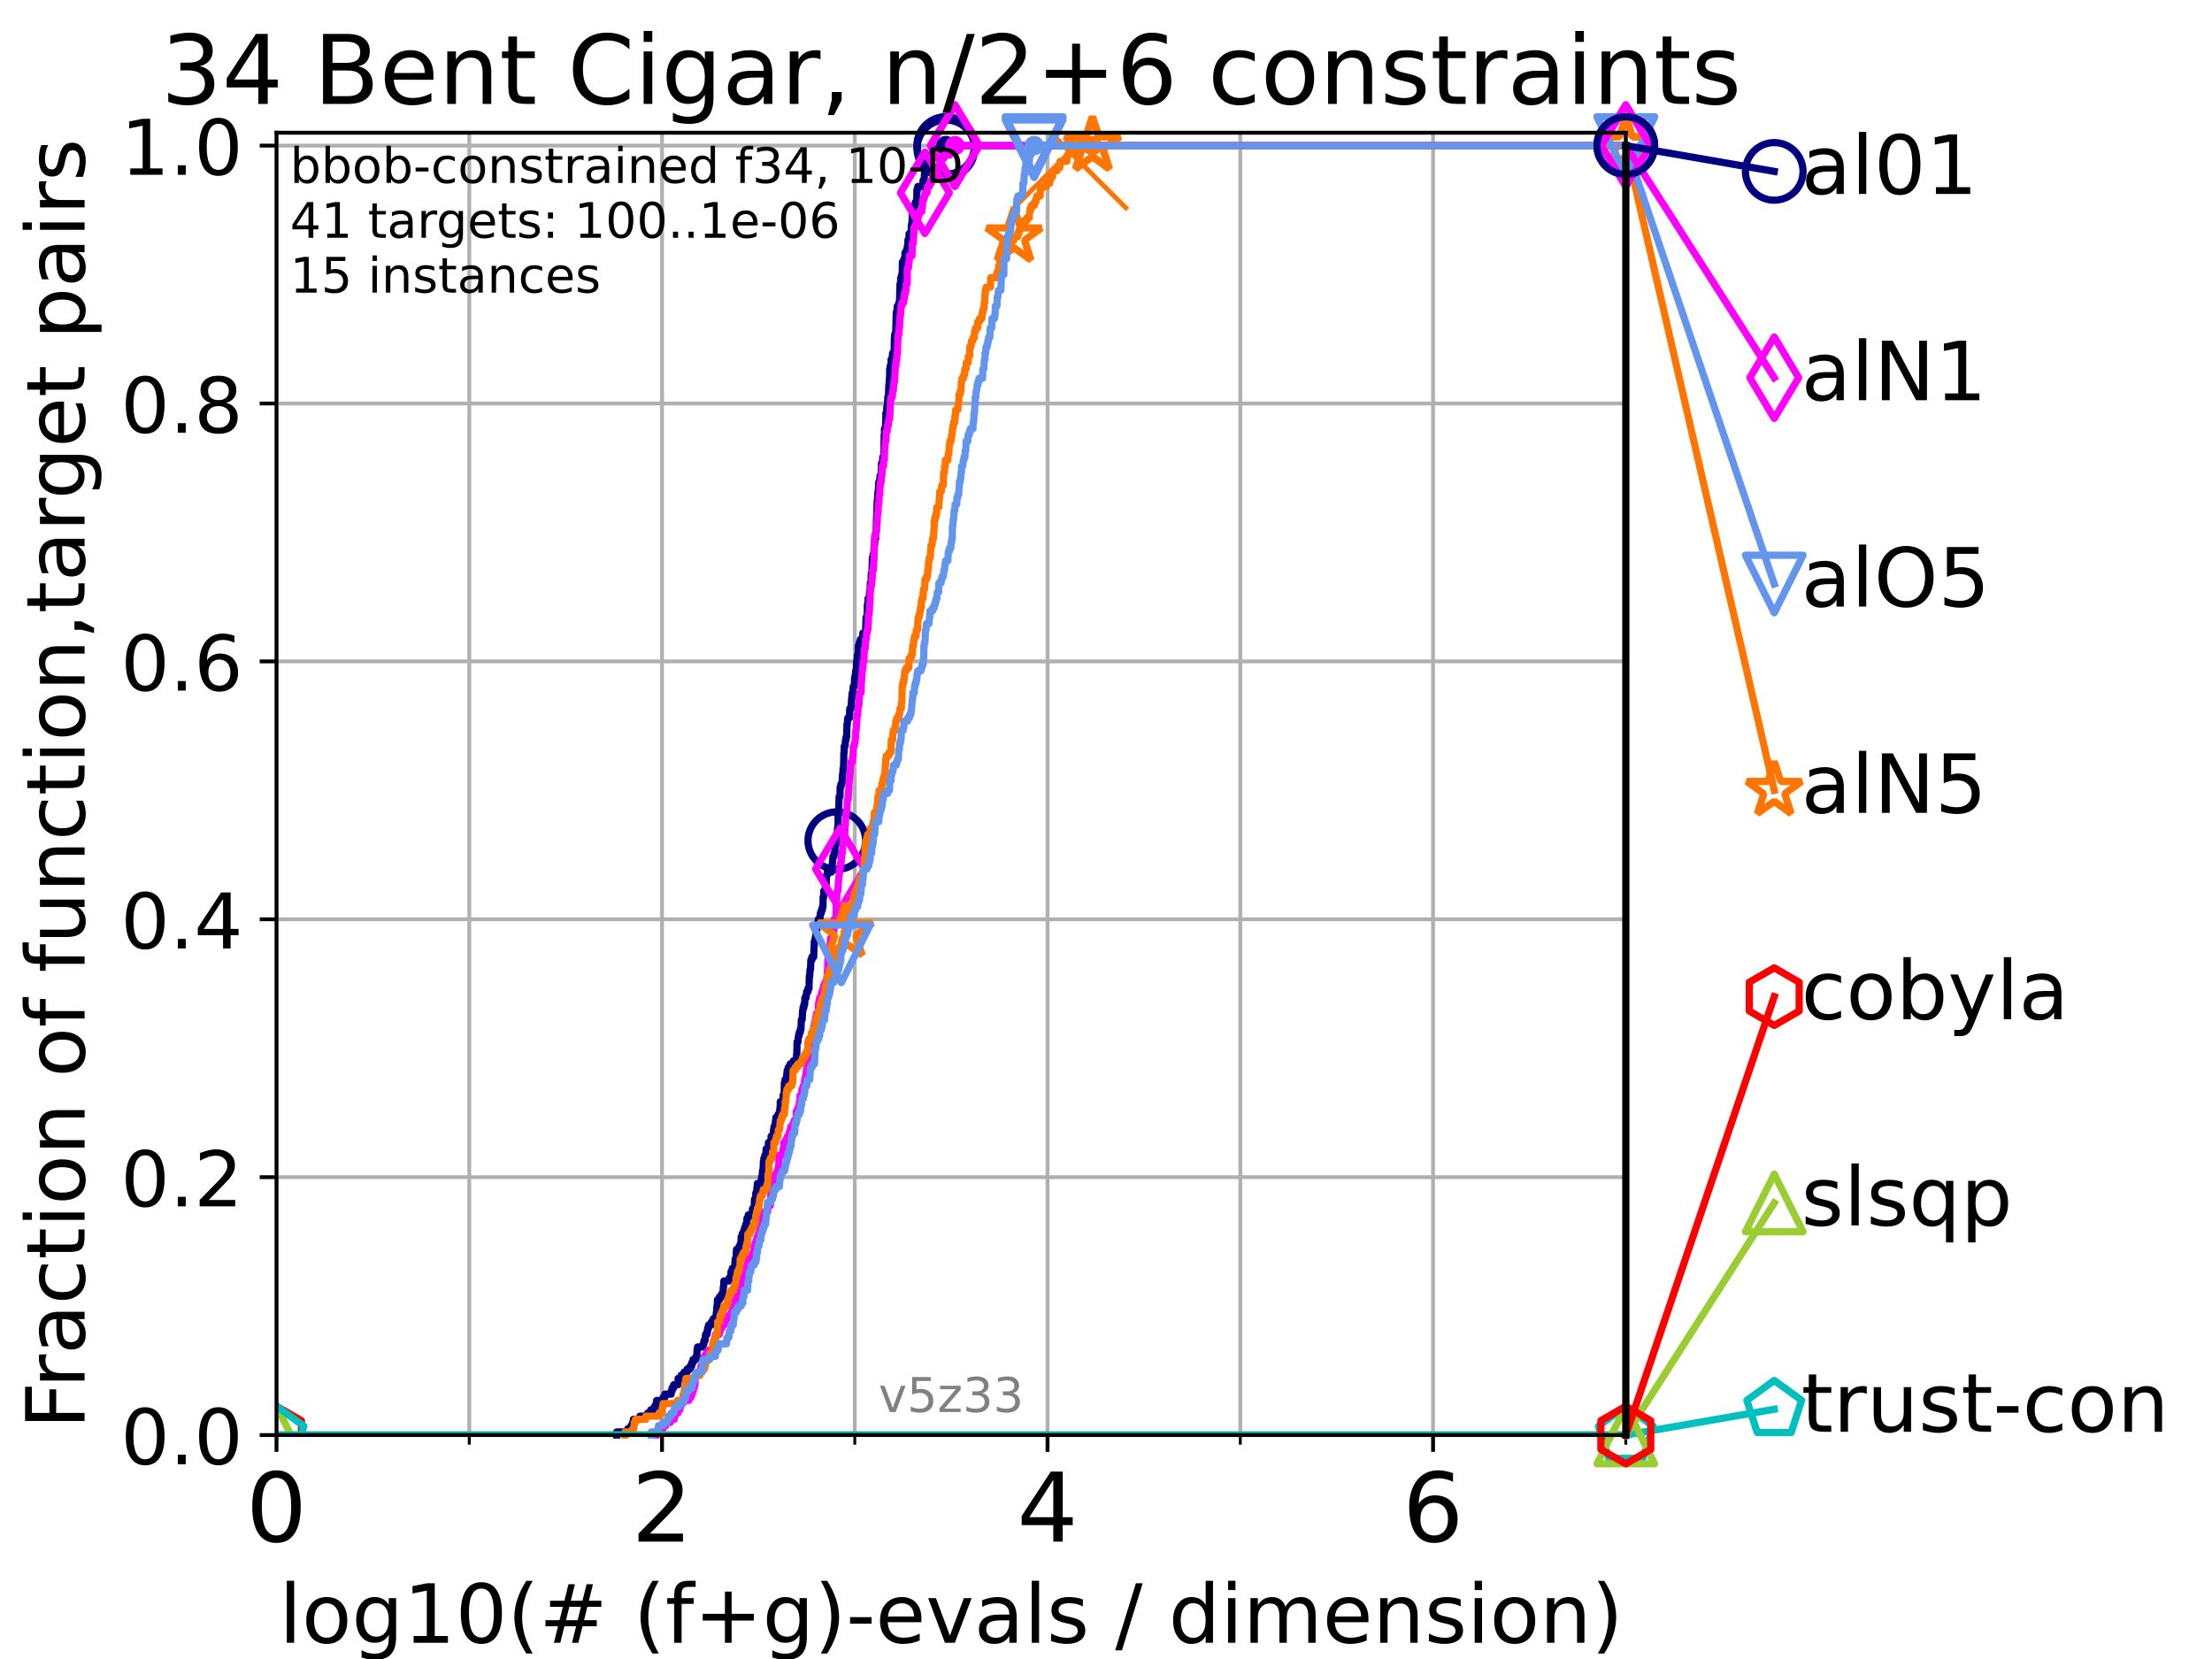 <?xml version="1.0" encoding="utf-8" standalone="no"?>
<!DOCTYPE svg PUBLIC "-//W3C//DTD SVG 1.1//EN"
  "http://www.w3.org/Graphics/SVG/1.1/DTD/svg11.dtd">
<!-- Created with matplotlib (https://matplotlib.org/) -->
<svg height="345.6pt" version="1.1" viewBox="0 0 460.8 345.6" width="460.8pt" xmlns="http://www.w3.org/2000/svg" xmlns:xlink="http://www.w3.org/1999/xlink">
 <defs>
  <style type="text/css">*{stroke-linecap:butt;stroke-linejoin:round;}</style>
 </defs>
 <g id="figure_1">
  <g id="patch_1">
   <path d="M 0 345.6 
L 460.8 345.6 
L 460.8 0 
L 0 0 
z
" style="fill:#ffffff;"/>
  </g>
  <g id="axes_1">
   <g id="patch_2">
    <path d="M 57.6 298.944 
L 338.688 298.944 
L 338.688 27.648 
L 57.6 27.648 
z
" style="fill:#ffffff;"/>
   </g>
   <g id="matplotlib.axis_1">
    <g id="xtick_1">
     <g id="line2d_1">
      <path clip-path="url(#p7c78ffd68f)" d="M 57.6 298.944 
L 57.6 27.648 
" style="fill:none;stroke:#b0b0b0;stroke-linecap:square;stroke-width:0.8;"/>
     </g>
     <g id="line2d_2">
      <defs>
       <path d="M 0 0 
L 0 3.5 
" id="ma582529149" style="stroke:#000000;stroke-width:0.8;"/>
      </defs>
      <g>
       <use style="stroke:#000000;stroke-width:0.8;" x="57.6" xlink:href="#ma582529149" y="298.944"/>
      </g>
     </g>
     <g id="text_1">
      <!-- 0 -->
      <g transform="translate(51.237 321.141)scale(0.2 -0.2)">
       <defs>
        <path d="M 31.781 66.406 
Q 24.172 66.406 20.328 58.906 
Q 16.5 51.422 16.5 36.375 
Q 16.5 21.391 20.328 13.891 
Q 24.172 6.391 31.781 6.391 
Q 39.453 6.391 43.281 13.891 
Q 47.125 21.391 47.125 36.375 
Q 47.125 51.422 43.281 58.906 
Q 39.453 66.406 31.781 66.406 
z
M 31.781 74.219 
Q 44.047 74.219 50.516 64.516 
Q 56.984 54.828 56.984 36.375 
Q 56.984 17.969 50.516 8.266 
Q 44.047 -1.422 31.781 -1.422 
Q 19.531 -1.422 13.062 8.266 
Q 6.594 17.969 6.594 36.375 
Q 6.594 54.828 13.062 64.516 
Q 19.531 74.219 31.781 74.219 
z
" id="DejaVuSans-48"/>
       </defs>
       <use xlink:href="#DejaVuSans-48"/>
      </g>
     </g>
    </g>
    <g id="xtick_2">
     <g id="line2d_3">
      <path clip-path="url(#p7c78ffd68f)" d="M 137.911 298.944 
L 137.911 27.648 
" style="fill:none;stroke:#b0b0b0;stroke-linecap:square;stroke-width:0.8;"/>
     </g>
     <g id="line2d_4">
      <g>
       <use style="stroke:#000000;stroke-width:0.8;" x="137.911" xlink:href="#ma582529149" y="298.944"/>
      </g>
     </g>
     <g id="text_2">
      <!-- 2 -->
      <g transform="translate(131.548 321.141)scale(0.2 -0.2)">
       <defs>
        <path d="M 19.188 8.297 
L 53.609 8.297 
L 53.609 0 
L 7.328 0 
L 7.328 8.297 
Q 12.938 14.109 22.625 23.891 
Q 32.328 33.688 34.812 36.531 
Q 39.547 41.844 41.422 45.531 
Q 43.312 49.219 43.312 52.781 
Q 43.312 58.594 39.234 62.25 
Q 35.156 65.922 28.609 65.922 
Q 23.969 65.922 18.812 64.312 
Q 13.672 62.703 7.812 59.422 
L 7.812 69.391 
Q 13.766 71.781 18.938 73 
Q 24.125 74.219 28.422 74.219 
Q 39.75 74.219 46.484 68.547 
Q 53.219 62.891 53.219 53.422 
Q 53.219 48.922 51.531 44.891 
Q 49.859 40.875 45.406 35.406 
Q 44.188 33.984 37.641 27.219 
Q 31.109 20.453 19.188 8.297 
z
" id="DejaVuSans-50"/>
       </defs>
       <use xlink:href="#DejaVuSans-50"/>
      </g>
     </g>
    </g>
    <g id="xtick_3">
     <g id="line2d_5">
      <path clip-path="url(#p7c78ffd68f)" d="M 218.222 298.944 
L 218.222 27.648 
" style="fill:none;stroke:#b0b0b0;stroke-linecap:square;stroke-width:0.8;"/>
     </g>
     <g id="line2d_6">
      <g>
       <use style="stroke:#000000;stroke-width:0.8;" x="218.222" xlink:href="#ma582529149" y="298.944"/>
      </g>
     </g>
     <g id="text_3">
      <!-- 4 -->
      <g transform="translate(211.859 321.141)scale(0.2 -0.2)">
       <defs>
        <path d="M 37.797 64.312 
L 12.891 25.391 
L 37.797 25.391 
z
M 35.203 72.906 
L 47.609 72.906 
L 47.609 25.391 
L 58.016 25.391 
L 58.016 17.188 
L 47.609 17.188 
L 47.609 0 
L 37.797 0 
L 37.797 17.188 
L 4.891 17.188 
L 4.891 26.703 
z
" id="DejaVuSans-52"/>
       </defs>
       <use xlink:href="#DejaVuSans-52"/>
      </g>
     </g>
    </g>
    <g id="xtick_4">
     <g id="line2d_7">
      <path clip-path="url(#p7c78ffd68f)" d="M 298.533 298.944 
L 298.533 27.648 
" style="fill:none;stroke:#b0b0b0;stroke-linecap:square;stroke-width:0.8;"/>
     </g>
     <g id="line2d_8">
      <g>
       <use style="stroke:#000000;stroke-width:0.8;" x="298.533" xlink:href="#ma582529149" y="298.944"/>
      </g>
     </g>
     <g id="text_4">
      <!-- 6 -->
      <g transform="translate(292.17 321.141)scale(0.2 -0.2)">
       <defs>
        <path d="M 33.016 40.375 
Q 26.375 40.375 22.484 35.828 
Q 18.609 31.297 18.609 23.391 
Q 18.609 15.531 22.484 10.953 
Q 26.375 6.391 33.016 6.391 
Q 39.656 6.391 43.531 10.953 
Q 47.406 15.531 47.406 23.391 
Q 47.406 31.297 43.531 35.828 
Q 39.656 40.375 33.016 40.375 
z
M 52.594 71.297 
L 52.594 62.312 
Q 48.875 64.062 45.094 64.984 
Q 41.312 65.922 37.594 65.922 
Q 27.828 65.922 22.672 59.328 
Q 17.531 52.734 16.797 39.406 
Q 19.672 43.656 24.016 45.922 
Q 28.375 48.188 33.594 48.188 
Q 44.578 48.188 50.953 41.516 
Q 57.328 34.859 57.328 23.391 
Q 57.328 12.156 50.688 5.359 
Q 44.047 -1.422 33.016 -1.422 
Q 20.359 -1.422 13.672 8.266 
Q 6.984 17.969 6.984 36.375 
Q 6.984 53.656 15.188 63.938 
Q 23.391 74.219 37.203 74.219 
Q 40.922 74.219 44.703 73.484 
Q 48.484 72.75 52.594 71.297 
z
" id="DejaVuSans-54"/>
       </defs>
       <use xlink:href="#DejaVuSans-54"/>
      </g>
     </g>
    </g>
    <g id="xtick_5">
     <g id="line2d_9">
      <path clip-path="url(#p7c78ffd68f)" d="M 97.755 298.944 
L 97.755 27.648 
" style="fill:none;stroke:#b0b0b0;stroke-linecap:square;stroke-width:0.8;"/>
     </g>
     <g id="line2d_10">
      <defs>
       <path d="M 0 0 
L 0 2 
" id="m0da7a2e10d" style="stroke:#000000;stroke-width:0.6;"/>
      </defs>
      <g>
       <use style="stroke:#000000;stroke-width:0.6;" x="97.755" xlink:href="#m0da7a2e10d" y="298.944"/>
      </g>
     </g>
    </g>
    <g id="xtick_6">
     <g id="line2d_11">
      <path clip-path="url(#p7c78ffd68f)" d="M 178.066 298.944 
L 178.066 27.648 
" style="fill:none;stroke:#b0b0b0;stroke-linecap:square;stroke-width:0.8;"/>
     </g>
     <g id="line2d_12">
      <g>
       <use style="stroke:#000000;stroke-width:0.6;" x="178.066" xlink:href="#m0da7a2e10d" y="298.944"/>
      </g>
     </g>
    </g>
    <g id="xtick_7">
     <g id="line2d_13">
      <path clip-path="url(#p7c78ffd68f)" d="M 258.377 298.944 
L 258.377 27.648 
" style="fill:none;stroke:#b0b0b0;stroke-linecap:square;stroke-width:0.8;"/>
     </g>
     <g id="line2d_14">
      <g>
       <use style="stroke:#000000;stroke-width:0.6;" x="258.377" xlink:href="#m0da7a2e10d" y="298.944"/>
      </g>
     </g>
    </g>
    <g id="xtick_8">
     <g id="line2d_15">
      <path clip-path="url(#p7c78ffd68f)" d="M 338.688 298.944 
L 338.688 27.648 
" style="fill:none;stroke:#b0b0b0;stroke-linecap:square;stroke-width:0.8;"/>
     </g>
     <g id="line2d_16">
      <g>
       <use style="stroke:#000000;stroke-width:0.6;" x="338.688" xlink:href="#m0da7a2e10d" y="298.944"/>
      </g>
     </g>
    </g>
    <g id="text_5">
     <!-- log10(# (f+g)-evals / dimension) -->
     <g transform="translate(58.145 342.218)scale(0.17 -0.17)">
      <defs>
       <path d="M 9.422 75.984 
L 18.406 75.984 
L 18.406 0 
L 9.422 0 
z
" id="DejaVuSans-108"/>
       <path d="M 30.609 48.391 
Q 23.391 48.391 19.188 42.75 
Q 14.984 37.109 14.984 27.297 
Q 14.984 17.484 19.156 11.844 
Q 23.344 6.203 30.609 6.203 
Q 37.797 6.203 41.984 11.859 
Q 46.188 17.531 46.188 27.297 
Q 46.188 37.016 41.984 42.703 
Q 37.797 48.391 30.609 48.391 
z
M 30.609 56 
Q 42.328 56 49.016 48.375 
Q 55.719 40.766 55.719 27.297 
Q 55.719 13.875 49.016 6.219 
Q 42.328 -1.422 30.609 -1.422 
Q 18.844 -1.422 12.172 6.219 
Q 5.516 13.875 5.516 27.297 
Q 5.516 40.766 12.172 48.375 
Q 18.844 56 30.609 56 
z
" id="DejaVuSans-111"/>
       <path d="M 45.406 27.984 
Q 45.406 37.75 41.375 43.109 
Q 37.359 48.484 30.078 48.484 
Q 22.859 48.484 18.828 43.109 
Q 14.797 37.75 14.797 27.984 
Q 14.797 18.266 18.828 12.891 
Q 22.859 7.516 30.078 7.516 
Q 37.359 7.516 41.375 12.891 
Q 45.406 18.266 45.406 27.984 
z
M 54.391 6.781 
Q 54.391 -7.172 48.188 -13.984 
Q 42 -20.797 29.203 -20.797 
Q 24.469 -20.797 20.266 -20.094 
Q 16.062 -19.391 12.109 -17.922 
L 12.109 -9.188 
Q 16.062 -11.328 19.922 -12.344 
Q 23.781 -13.375 27.781 -13.375 
Q 36.625 -13.375 41.016 -8.766 
Q 45.406 -4.156 45.406 5.172 
L 45.406 9.625 
Q 42.625 4.781 38.281 2.391 
Q 33.938 0 27.875 0 
Q 17.828 0 11.672 7.656 
Q 5.516 15.328 5.516 27.984 
Q 5.516 40.672 11.672 48.328 
Q 17.828 56 27.875 56 
Q 33.938 56 38.281 53.609 
Q 42.625 51.219 45.406 46.391 
L 45.406 54.688 
L 54.391 54.688 
z
" id="DejaVuSans-103"/>
       <path d="M 12.406 8.297 
L 28.516 8.297 
L 28.516 63.922 
L 10.984 60.406 
L 10.984 69.391 
L 28.422 72.906 
L 38.281 72.906 
L 38.281 8.297 
L 54.391 8.297 
L 54.391 0 
L 12.406 0 
z
" id="DejaVuSans-49"/>
       <path d="M 31 75.875 
Q 24.469 64.656 21.281 53.656 
Q 18.109 42.672 18.109 31.391 
Q 18.109 20.125 21.312 9.062 
Q 24.516 -2 31 -13.188 
L 23.188 -13.188 
Q 15.875 -1.703 12.234 9.375 
Q 8.594 20.453 8.594 31.391 
Q 8.594 42.281 12.203 53.312 
Q 15.828 64.359 23.188 75.875 
z
" id="DejaVuSans-40"/>
       <path d="M 51.125 44 
L 36.922 44 
L 32.812 27.688 
L 47.125 27.688 
z
M 43.797 71.781 
L 38.719 51.516 
L 52.984 51.516 
L 58.109 71.781 
L 65.922 71.781 
L 60.891 51.516 
L 76.125 51.516 
L 76.125 44 
L 58.984 44 
L 54.984 27.688 
L 70.516 27.688 
L 70.516 20.219 
L 53.078 20.219 
L 48 0 
L 40.188 0 
L 45.219 20.219 
L 30.906 20.219 
L 25.875 0 
L 18.016 0 
L 23.094 20.219 
L 7.719 20.219 
L 7.719 27.688 
L 24.906 27.688 
L 29 44 
L 13.281 44 
L 13.281 51.516 
L 30.906 51.516 
L 35.891 71.781 
z
" id="DejaVuSans-35"/>
       <path id="DejaVuSans-32"/>
       <path d="M 37.109 75.984 
L 37.109 68.5 
L 28.516 68.5 
Q 23.688 68.5 21.797 66.547 
Q 19.922 64.594 19.922 59.516 
L 19.922 54.688 
L 34.719 54.688 
L 34.719 47.703 
L 19.922 47.703 
L 19.922 0 
L 10.891 0 
L 10.891 47.703 
L 2.297 47.703 
L 2.297 54.688 
L 10.891 54.688 
L 10.891 58.5 
Q 10.891 67.625 15.141 71.797 
Q 19.391 75.984 28.609 75.984 
z
" id="DejaVuSans-102"/>
       <path d="M 46 62.703 
L 46 35.5 
L 73.188 35.5 
L 73.188 27.203 
L 46 27.203 
L 46 0 
L 37.797 0 
L 37.797 27.203 
L 10.594 27.203 
L 10.594 35.5 
L 37.797 35.5 
L 37.797 62.703 
z
" id="DejaVuSans-43"/>
       <path d="M 8.016 75.875 
L 15.828 75.875 
Q 23.141 64.359 26.781 53.312 
Q 30.422 42.281 30.422 31.391 
Q 30.422 20.453 26.781 9.375 
Q 23.141 -1.703 15.828 -13.188 
L 8.016 -13.188 
Q 14.5 -2 17.703 9.062 
Q 20.906 20.125 20.906 31.391 
Q 20.906 42.672 17.703 53.656 
Q 14.5 64.656 8.016 75.875 
z
" id="DejaVuSans-41"/>
       <path d="M 4.891 31.391 
L 31.203 31.391 
L 31.203 23.391 
L 4.891 23.391 
z
" id="DejaVuSans-45"/>
       <path d="M 56.203 29.594 
L 56.203 25.203 
L 14.891 25.203 
Q 15.484 15.922 20.484 11.062 
Q 25.484 6.203 34.422 6.203 
Q 39.594 6.203 44.453 7.469 
Q 49.312 8.734 54.109 11.281 
L 54.109 2.781 
Q 49.266 0.734 44.188 -0.344 
Q 39.109 -1.422 33.891 -1.422 
Q 20.797 -1.422 13.156 6.188 
Q 5.516 13.812 5.516 26.812 
Q 5.516 40.234 12.766 48.109 
Q 20.016 56 32.328 56 
Q 43.359 56 49.781 48.891 
Q 56.203 41.797 56.203 29.594 
z
M 47.219 32.234 
Q 47.125 39.594 43.094 43.984 
Q 39.062 48.391 32.422 48.391 
Q 24.906 48.391 20.391 44.141 
Q 15.875 39.891 15.188 32.172 
z
" id="DejaVuSans-101"/>
       <path d="M 2.984 54.688 
L 12.5 54.688 
L 29.594 8.797 
L 46.688 54.688 
L 56.203 54.688 
L 35.688 0 
L 23.484 0 
z
" id="DejaVuSans-118"/>
       <path d="M 34.281 27.484 
Q 23.391 27.484 19.188 25 
Q 14.984 22.516 14.984 16.5 
Q 14.984 11.719 18.141 8.906 
Q 21.297 6.109 26.703 6.109 
Q 34.188 6.109 38.703 11.406 
Q 43.219 16.703 43.219 25.484 
L 43.219 27.484 
z
M 52.203 31.203 
L 52.203 0 
L 43.219 0 
L 43.219 8.297 
Q 40.141 3.328 35.547 0.953 
Q 30.953 -1.422 24.312 -1.422 
Q 15.922 -1.422 10.953 3.297 
Q 6 8.016 6 15.922 
Q 6 25.141 12.172 29.828 
Q 18.359 34.516 30.609 34.516 
L 43.219 34.516 
L 43.219 35.406 
Q 43.219 41.609 39.141 45 
Q 35.062 48.391 27.688 48.391 
Q 23 48.391 18.547 47.266 
Q 14.109 46.141 10.016 43.891 
L 10.016 52.203 
Q 14.938 54.109 19.578 55.047 
Q 24.219 56 28.609 56 
Q 40.484 56 46.344 49.844 
Q 52.203 43.703 52.203 31.203 
z
" id="DejaVuSans-97"/>
       <path d="M 44.281 53.078 
L 44.281 44.578 
Q 40.484 46.531 36.375 47.5 
Q 32.281 48.484 27.875 48.484 
Q 21.188 48.484 17.844 46.438 
Q 14.5 44.391 14.5 40.281 
Q 14.5 37.156 16.891 35.375 
Q 19.281 33.594 26.516 31.984 
L 29.594 31.297 
Q 39.156 29.25 43.188 25.516 
Q 47.219 21.781 47.219 15.094 
Q 47.219 7.469 41.188 3.016 
Q 35.156 -1.422 24.609 -1.422 
Q 20.219 -1.422 15.453 -0.562 
Q 10.688 0.297 5.422 2 
L 5.422 11.281 
Q 10.406 8.688 15.234 7.391 
Q 20.062 6.109 24.812 6.109 
Q 31.156 6.109 34.562 8.281 
Q 37.984 10.453 37.984 14.406 
Q 37.984 18.062 35.516 20.016 
Q 33.062 21.969 24.703 23.781 
L 21.578 24.516 
Q 13.234 26.266 9.516 29.906 
Q 5.812 33.547 5.812 39.891 
Q 5.812 47.609 11.281 51.797 
Q 16.75 56 26.812 56 
Q 31.781 56 36.172 55.266 
Q 40.578 54.547 44.281 53.078 
z
" id="DejaVuSans-115"/>
       <path d="M 25.391 72.906 
L 33.688 72.906 
L 8.297 -9.281 
L 0 -9.281 
z
" id="DejaVuSans-47"/>
       <path d="M 45.406 46.391 
L 45.406 75.984 
L 54.391 75.984 
L 54.391 0 
L 45.406 0 
L 45.406 8.203 
Q 42.578 3.328 38.25 0.953 
Q 33.938 -1.422 27.875 -1.422 
Q 17.969 -1.422 11.734 6.484 
Q 5.516 14.406 5.516 27.297 
Q 5.516 40.188 11.734 48.094 
Q 17.969 56 27.875 56 
Q 33.938 56 38.25 53.625 
Q 42.578 51.266 45.406 46.391 
z
M 14.797 27.297 
Q 14.797 17.391 18.875 11.75 
Q 22.953 6.109 30.078 6.109 
Q 37.203 6.109 41.297 11.75 
Q 45.406 17.391 45.406 27.297 
Q 45.406 37.203 41.297 42.844 
Q 37.203 48.484 30.078 48.484 
Q 22.953 48.484 18.875 42.844 
Q 14.797 37.203 14.797 27.297 
z
" id="DejaVuSans-100"/>
       <path d="M 9.422 54.688 
L 18.406 54.688 
L 18.406 0 
L 9.422 0 
z
M 9.422 75.984 
L 18.406 75.984 
L 18.406 64.594 
L 9.422 64.594 
z
" id="DejaVuSans-105"/>
       <path d="M 52 44.188 
Q 55.375 50.25 60.062 53.125 
Q 64.75 56 71.094 56 
Q 79.641 56 84.281 50.016 
Q 88.922 44.047 88.922 33.016 
L 88.922 0 
L 79.891 0 
L 79.891 32.719 
Q 79.891 40.578 77.094 44.375 
Q 74.312 48.188 68.609 48.188 
Q 61.625 48.188 57.562 43.547 
Q 53.516 38.922 53.516 30.906 
L 53.516 0 
L 44.484 0 
L 44.484 32.719 
Q 44.484 40.625 41.703 44.406 
Q 38.922 48.188 33.109 48.188 
Q 26.219 48.188 22.156 43.531 
Q 18.109 38.875 18.109 30.906 
L 18.109 0 
L 9.078 0 
L 9.078 54.688 
L 18.109 54.688 
L 18.109 46.188 
Q 21.188 51.219 25.484 53.609 
Q 29.781 56 35.688 56 
Q 41.656 56 45.828 52.969 
Q 50 49.953 52 44.188 
z
" id="DejaVuSans-109"/>
       <path d="M 54.891 33.016 
L 54.891 0 
L 45.906 0 
L 45.906 32.719 
Q 45.906 40.484 42.875 44.328 
Q 39.844 48.188 33.797 48.188 
Q 26.516 48.188 22.312 43.547 
Q 18.109 38.922 18.109 30.906 
L 18.109 0 
L 9.078 0 
L 9.078 54.688 
L 18.109 54.688 
L 18.109 46.188 
Q 21.344 51.125 25.703 53.562 
Q 30.078 56 35.797 56 
Q 45.219 56 50.047 50.172 
Q 54.891 44.344 54.891 33.016 
z
" id="DejaVuSans-110"/>
      </defs>
      <use xlink:href="#DejaVuSans-108"/>
      <use x="27.783" xlink:href="#DejaVuSans-111"/>
      <use x="88.965" xlink:href="#DejaVuSans-103"/>
      <use x="152.441" xlink:href="#DejaVuSans-49"/>
      <use x="216.064" xlink:href="#DejaVuSans-48"/>
      <use x="279.688" xlink:href="#DejaVuSans-40"/>
      <use x="318.701" xlink:href="#DejaVuSans-35"/>
      <use x="402.49" xlink:href="#DejaVuSans-32"/>
      <use x="434.277" xlink:href="#DejaVuSans-40"/>
      <use x="473.291" xlink:href="#DejaVuSans-102"/>
      <use x="508.496" xlink:href="#DejaVuSans-43"/>
      <use x="592.285" xlink:href="#DejaVuSans-103"/>
      <use x="655.762" xlink:href="#DejaVuSans-41"/>
      <use x="694.775" xlink:href="#DejaVuSans-45"/>
      <use x="730.859" xlink:href="#DejaVuSans-101"/>
      <use x="792.383" xlink:href="#DejaVuSans-118"/>
      <use x="851.562" xlink:href="#DejaVuSans-97"/>
      <use x="912.842" xlink:href="#DejaVuSans-108"/>
      <use x="940.625" xlink:href="#DejaVuSans-115"/>
      <use x="992.725" xlink:href="#DejaVuSans-32"/>
      <use x="1024.512" xlink:href="#DejaVuSans-47"/>
      <use x="1058.203" xlink:href="#DejaVuSans-32"/>
      <use x="1089.99" xlink:href="#DejaVuSans-100"/>
      <use x="1153.467" xlink:href="#DejaVuSans-105"/>
      <use x="1181.25" xlink:href="#DejaVuSans-109"/>
      <use x="1278.662" xlink:href="#DejaVuSans-101"/>
      <use x="1340.186" xlink:href="#DejaVuSans-110"/>
      <use x="1403.564" xlink:href="#DejaVuSans-115"/>
      <use x="1455.664" xlink:href="#DejaVuSans-105"/>
      <use x="1483.447" xlink:href="#DejaVuSans-111"/>
      <use x="1544.629" xlink:href="#DejaVuSans-110"/>
      <use x="1608.008" xlink:href="#DejaVuSans-41"/>
     </g>
    </g>
   </g>
   <g id="matplotlib.axis_2">
    <g id="ytick_1">
     <g id="line2d_17">
      <path clip-path="url(#p7c78ffd68f)" d="M 57.6 298.944 
L 338.688 298.944 
" style="fill:none;stroke:#b0b0b0;stroke-linecap:square;stroke-width:0.8;"/>
     </g>
     <g id="line2d_18">
      <defs>
       <path d="M 0 0 
L -3.5 0 
" id="m05a1266a41" style="stroke:#000000;stroke-width:0.8;"/>
      </defs>
      <g>
       <use style="stroke:#000000;stroke-width:0.8;" x="57.6" xlink:href="#m05a1266a41" y="298.944"/>
      </g>
     </g>
     <g id="text_6">
      <!-- 0.0 -->
      <g transform="translate(25.155 305.023)scale(0.16 -0.16)">
       <defs>
        <path d="M 10.688 12.406 
L 21 12.406 
L 21 0 
L 10.688 0 
z
" id="DejaVuSans-46"/>
       </defs>
       <use xlink:href="#DejaVuSans-48"/>
       <use x="63.623" xlink:href="#DejaVuSans-46"/>
       <use x="95.41" xlink:href="#DejaVuSans-48"/>
      </g>
     </g>
    </g>
    <g id="ytick_2">
     <g id="line2d_19">
      <path clip-path="url(#p7c78ffd68f)" d="M 57.6 245.222 
L 338.688 245.222 
" style="fill:none;stroke:#b0b0b0;stroke-linecap:square;stroke-width:0.8;"/>
     </g>
     <g id="line2d_20">
      <g>
       <use style="stroke:#000000;stroke-width:0.8;" x="57.6" xlink:href="#m05a1266a41" y="245.222"/>
      </g>
     </g>
     <g id="text_7">
      <!-- 0.2 -->
      <g transform="translate(25.155 251.301)scale(0.16 -0.16)">
       <use xlink:href="#DejaVuSans-48"/>
       <use x="63.623" xlink:href="#DejaVuSans-46"/>
       <use x="95.41" xlink:href="#DejaVuSans-50"/>
      </g>
     </g>
    </g>
    <g id="ytick_3">
     <g id="line2d_21">
      <path clip-path="url(#p7c78ffd68f)" d="M 57.6 191.5 
L 338.688 191.5 
" style="fill:none;stroke:#b0b0b0;stroke-linecap:square;stroke-width:0.8;"/>
     </g>
     <g id="line2d_22">
      <g>
       <use style="stroke:#000000;stroke-width:0.8;" x="57.6" xlink:href="#m05a1266a41" y="191.5"/>
      </g>
     </g>
     <g id="text_8">
      <!-- 0.4 -->
      <g transform="translate(25.155 197.579)scale(0.16 -0.16)">
       <use xlink:href="#DejaVuSans-48"/>
       <use x="63.623" xlink:href="#DejaVuSans-46"/>
       <use x="95.41" xlink:href="#DejaVuSans-52"/>
      </g>
     </g>
    </g>
    <g id="ytick_4">
     <g id="line2d_23">
      <path clip-path="url(#p7c78ffd68f)" d="M 57.6 137.778 
L 338.688 137.778 
" style="fill:none;stroke:#b0b0b0;stroke-linecap:square;stroke-width:0.8;"/>
     </g>
     <g id="line2d_24">
      <g>
       <use style="stroke:#000000;stroke-width:0.8;" x="57.6" xlink:href="#m05a1266a41" y="137.778"/>
      </g>
     </g>
     <g id="text_9">
      <!-- 0.6 -->
      <g transform="translate(25.155 143.857)scale(0.16 -0.16)">
       <use xlink:href="#DejaVuSans-48"/>
       <use x="63.623" xlink:href="#DejaVuSans-46"/>
       <use x="95.41" xlink:href="#DejaVuSans-54"/>
      </g>
     </g>
    </g>
    <g id="ytick_5">
     <g id="line2d_25">
      <path clip-path="url(#p7c78ffd68f)" d="M 57.6 84.056 
L 338.688 84.056 
" style="fill:none;stroke:#b0b0b0;stroke-linecap:square;stroke-width:0.8;"/>
     </g>
     <g id="line2d_26">
      <g>
       <use style="stroke:#000000;stroke-width:0.8;" x="57.6" xlink:href="#m05a1266a41" y="84.056"/>
      </g>
     </g>
     <g id="text_10">
      <!-- 0.8 -->
      <g transform="translate(25.155 90.135)scale(0.16 -0.16)">
       <defs>
        <path d="M 31.781 34.625 
Q 24.75 34.625 20.719 30.859 
Q 16.703 27.094 16.703 20.516 
Q 16.703 13.922 20.719 10.156 
Q 24.75 6.391 31.781 6.391 
Q 38.812 6.391 42.859 10.172 
Q 46.922 13.969 46.922 20.516 
Q 46.922 27.094 42.891 30.859 
Q 38.875 34.625 31.781 34.625 
z
M 21.922 38.812 
Q 15.578 40.375 12.031 44.719 
Q 8.5 49.078 8.5 55.328 
Q 8.5 64.062 14.719 69.141 
Q 20.953 74.219 31.781 74.219 
Q 42.672 74.219 48.875 69.141 
Q 55.078 64.062 55.078 55.328 
Q 55.078 49.078 51.531 44.719 
Q 48 40.375 41.703 38.812 
Q 48.828 37.156 52.797 32.312 
Q 56.781 27.484 56.781 20.516 
Q 56.781 9.906 50.312 4.234 
Q 43.844 -1.422 31.781 -1.422 
Q 19.734 -1.422 13.25 4.234 
Q 6.781 9.906 6.781 20.516 
Q 6.781 27.484 10.781 32.312 
Q 14.797 37.156 21.922 38.812 
z
M 18.312 54.391 
Q 18.312 48.734 21.844 45.562 
Q 25.391 42.391 31.781 42.391 
Q 38.141 42.391 41.719 45.562 
Q 45.312 48.734 45.312 54.391 
Q 45.312 60.062 41.719 63.234 
Q 38.141 66.406 31.781 66.406 
Q 25.391 66.406 21.844 63.234 
Q 18.312 60.062 18.312 54.391 
z
" id="DejaVuSans-56"/>
       </defs>
       <use xlink:href="#DejaVuSans-48"/>
       <use x="63.623" xlink:href="#DejaVuSans-46"/>
       <use x="95.41" xlink:href="#DejaVuSans-56"/>
      </g>
     </g>
    </g>
    <g id="ytick_6">
     <g id="line2d_27">
      <path clip-path="url(#p7c78ffd68f)" d="M 57.6 30.334 
L 338.688 30.334 
" style="fill:none;stroke:#b0b0b0;stroke-linecap:square;stroke-width:0.8;"/>
     </g>
     <g id="line2d_28">
      <g>
       <use style="stroke:#000000;stroke-width:0.8;" x="57.6" xlink:href="#m05a1266a41" y="30.334"/>
      </g>
     </g>
     <g id="text_11">
      <!-- 1.0 -->
      <g transform="translate(25.155 36.413)scale(0.16 -0.16)">
       <use xlink:href="#DejaVuSans-49"/>
       <use x="63.623" xlink:href="#DejaVuSans-46"/>
       <use x="95.41" xlink:href="#DejaVuSans-48"/>
      </g>
     </g>
    </g>
    <g id="text_12">
     <!-- Fraction of function,target pairs -->
     <g transform="translate(17.62 297.681)rotate(-90)scale(0.17 -0.17)">
      <defs>
       <path d="M 9.812 72.906 
L 51.703 72.906 
L 51.703 64.594 
L 19.672 64.594 
L 19.672 43.109 
L 48.578 43.109 
L 48.578 34.812 
L 19.672 34.812 
L 19.672 0 
L 9.812 0 
z
" id="DejaVuSans-70"/>
       <path d="M 41.109 46.297 
Q 39.594 47.172 37.812 47.578 
Q 36.031 48 33.891 48 
Q 26.266 48 22.188 43.047 
Q 18.109 38.094 18.109 28.812 
L 18.109 0 
L 9.078 0 
L 9.078 54.688 
L 18.109 54.688 
L 18.109 46.188 
Q 20.953 51.172 25.484 53.578 
Q 30.031 56 36.531 56 
Q 37.453 56 38.578 55.875 
Q 39.703 55.766 41.062 55.516 
z
" id="DejaVuSans-114"/>
       <path d="M 48.781 52.594 
L 48.781 44.188 
Q 44.969 46.297 41.141 47.344 
Q 37.312 48.391 33.406 48.391 
Q 24.656 48.391 19.812 42.844 
Q 14.984 37.312 14.984 27.297 
Q 14.984 17.281 19.812 11.734 
Q 24.656 6.203 33.406 6.203 
Q 37.312 6.203 41.141 7.25 
Q 44.969 8.297 48.781 10.406 
L 48.781 2.094 
Q 45.016 0.344 40.984 -0.531 
Q 36.969 -1.422 32.422 -1.422 
Q 20.062 -1.422 12.781 6.344 
Q 5.516 14.109 5.516 27.297 
Q 5.516 40.672 12.859 48.328 
Q 20.219 56 33.016 56 
Q 37.156 56 41.109 55.141 
Q 45.062 54.297 48.781 52.594 
z
" id="DejaVuSans-99"/>
       <path d="M 18.312 70.219 
L 18.312 54.688 
L 36.812 54.688 
L 36.812 47.703 
L 18.312 47.703 
L 18.312 18.016 
Q 18.312 11.328 20.141 9.422 
Q 21.969 7.516 27.594 7.516 
L 36.812 7.516 
L 36.812 0 
L 27.594 0 
Q 17.188 0 13.234 3.875 
Q 9.281 7.766 9.281 18.016 
L 9.281 47.703 
L 2.688 47.703 
L 2.688 54.688 
L 9.281 54.688 
L 9.281 70.219 
z
" id="DejaVuSans-116"/>
       <path d="M 8.5 21.578 
L 8.5 54.688 
L 17.484 54.688 
L 17.484 21.922 
Q 17.484 14.156 20.5 10.266 
Q 23.531 6.391 29.594 6.391 
Q 36.859 6.391 41.078 11.031 
Q 45.312 15.672 45.312 23.688 
L 45.312 54.688 
L 54.297 54.688 
L 54.297 0 
L 45.312 0 
L 45.312 8.406 
Q 42.047 3.422 37.719 1 
Q 33.406 -1.422 27.688 -1.422 
Q 18.266 -1.422 13.375 4.438 
Q 8.5 10.297 8.5 21.578 
z
M 31.109 56 
z
" id="DejaVuSans-117"/>
       <path d="M 11.719 12.406 
L 22.016 12.406 
L 22.016 4 
L 14.016 -11.625 
L 7.719 -11.625 
L 11.719 4 
z
" id="DejaVuSans-44"/>
       <path d="M 18.109 8.203 
L 18.109 -20.797 
L 9.078 -20.797 
L 9.078 54.688 
L 18.109 54.688 
L 18.109 46.391 
Q 20.953 51.266 25.266 53.625 
Q 29.594 56 35.594 56 
Q 45.562 56 51.781 48.094 
Q 58.016 40.188 58.016 27.297 
Q 58.016 14.406 51.781 6.484 
Q 45.562 -1.422 35.594 -1.422 
Q 29.594 -1.422 25.266 0.953 
Q 20.953 3.328 18.109 8.203 
z
M 48.688 27.297 
Q 48.688 37.203 44.609 42.844 
Q 40.531 48.484 33.406 48.484 
Q 26.266 48.484 22.188 42.844 
Q 18.109 37.203 18.109 27.297 
Q 18.109 17.391 22.188 11.75 
Q 26.266 6.109 33.406 6.109 
Q 40.531 6.109 44.609 11.75 
Q 48.688 17.391 48.688 27.297 
z
" id="DejaVuSans-112"/>
      </defs>
      <use xlink:href="#DejaVuSans-70"/>
      <use x="50.27" xlink:href="#DejaVuSans-114"/>
      <use x="91.383" xlink:href="#DejaVuSans-97"/>
      <use x="152.662" xlink:href="#DejaVuSans-99"/>
      <use x="207.643" xlink:href="#DejaVuSans-116"/>
      <use x="246.852" xlink:href="#DejaVuSans-105"/>
      <use x="274.635" xlink:href="#DejaVuSans-111"/>
      <use x="335.816" xlink:href="#DejaVuSans-110"/>
      <use x="399.195" xlink:href="#DejaVuSans-32"/>
      <use x="430.982" xlink:href="#DejaVuSans-111"/>
      <use x="492.164" xlink:href="#DejaVuSans-102"/>
      <use x="527.369" xlink:href="#DejaVuSans-32"/>
      <use x="559.156" xlink:href="#DejaVuSans-102"/>
      <use x="594.361" xlink:href="#DejaVuSans-117"/>
      <use x="657.74" xlink:href="#DejaVuSans-110"/>
      <use x="721.119" xlink:href="#DejaVuSans-99"/>
      <use x="776.1" xlink:href="#DejaVuSans-116"/>
      <use x="815.309" xlink:href="#DejaVuSans-105"/>
      <use x="843.092" xlink:href="#DejaVuSans-111"/>
      <use x="904.273" xlink:href="#DejaVuSans-110"/>
      <use x="967.652" xlink:href="#DejaVuSans-44"/>
      <use x="999.439" xlink:href="#DejaVuSans-116"/>
      <use x="1038.648" xlink:href="#DejaVuSans-97"/>
      <use x="1099.928" xlink:href="#DejaVuSans-114"/>
      <use x="1139.291" xlink:href="#DejaVuSans-103"/>
      <use x="1202.768" xlink:href="#DejaVuSans-101"/>
      <use x="1264.291" xlink:href="#DejaVuSans-116"/>
      <use x="1303.5" xlink:href="#DejaVuSans-32"/>
      <use x="1335.287" xlink:href="#DejaVuSans-112"/>
      <use x="1398.764" xlink:href="#DejaVuSans-97"/>
      <use x="1460.043" xlink:href="#DejaVuSans-105"/>
      <use x="1487.826" xlink:href="#DejaVuSans-114"/>
      <use x="1528.939" xlink:href="#DejaVuSans-115"/>
     </g>
    </g>
   </g>
   <g id="line2d_29">
    <defs>
     <path d="M 0 1.5 
C 0.398 1.5 0.779 1.342 1.061 1.061 
C 1.342 0.779 1.5 0.398 1.5 0 
C 1.5 -0.398 1.342 -0.779 1.061 -1.061 
C 0.779 -1.342 0.398 -1.5 0 -1.5 
C -0.398 -1.5 -0.779 -1.342 -1.061 -1.061 
C -1.342 -0.779 -1.5 -0.398 -1.5 0 
C -1.5 0.398 -1.342 0.779 -1.061 1.061 
C -0.779 1.342 -0.398 1.5 0 1.5 
z
" id="m12e79677c0" style="stroke:#000080;"/>
    </defs>
    <g>
     <use style="fill:#000080;stroke:#000080;" x="197.044" xlink:href="#m12e79677c0" y="30.334"/>
     <use style="fill:#000080;stroke:#000080;" x="197.044" xlink:href="#m12e79677c0" y="30.334"/>
    </g>
   </g>
   <g id="line2d_30">
    <path d="M 128.471 298.944 
L 128.471 298.289 
L 130.77 298.289 
L 130.77 297.634 
L 131.44 297.634 
L 131.44 296.979 
L 131.79 296.979 
L 131.79 296.323 
L 131.938 296.323 
L 131.938 295.668 
L 133.307 295.668 
L 133.307 295.013 
L 134.912 295.013 
L 134.912 294.358 
L 135.562 294.358 
L 135.562 293.703 
L 136.304 293.703 
L 136.304 293.048 
L 136.645 293.048 
L 136.645 292.393 
L 136.795 292.393 
L 136.795 291.737 
L 138.153 291.737 
L 138.153 291.082 
L 138.528 291.082 
L 138.528 290.427 
L 139.825 290.427 
L 139.825 289.772 
L 140.011 289.772 
L 140.011 289.117 
L 140.348 289.117 
L 140.348 288.462 
L 141.235 288.462 
L 141.264 287.151 
L 141.886 287.151 
L 141.886 286.496 
L 142.513 286.496 
L 142.513 285.841 
L 143.144 285.841 
L 143.144 285.186 
L 143.804 285.186 
L 143.804 284.531 
L 144.1 284.531 
L 144.1 283.876 
L 144.367 283.876 
L 144.367 283.22 
L 144.982 283.22 
L 144.982 282.565 
L 145.19 282.565 
L 145.19 281.255 
L 145.304 281.255 
L 145.304 280.6 
L 146.474 280.6 
L 146.474 279.945 
L 146.644 279.945 
L 146.644 279.29 
L 146.875 279.29 
L 146.979 277.979 
L 147.287 277.979 
L 147.287 277.324 
L 147.409 277.324 
L 147.409 276.669 
L 147.61 276.669 
L 147.61 276.014 
L 148.2 276.014 
L 148.2 275.359 
L 148.583 275.359 
L 148.583 274.704 
L 149.123 274.704 
L 149.232 273.393 
L 149.251 273.393 
L 149.341 272.083 
L 149.432 272.083 
L 149.45 270.773 
L 149.894 270.773 
L 149.894 270.118 
L 150.395 270.118 
L 150.395 269.462 
L 150.599 269.462 
L 150.683 268.152 
L 150.733 268.152 
L 150.8 266.842 
L 151.913 266.842 
L 151.913 266.187 
L 152.207 266.187 
L 152.299 264.876 
L 152.542 264.876 
L 152.542 264.221 
L 153.003 264.221 
L 153.106 262.911 
L 153.149 262.911 
L 153.149 262.256 
L 153.323 262.256 
L 153.424 260.29 
L 153.96 260.29 
L 153.96 259.635 
L 154.249 259.635 
L 154.249 258.98 
L 154.372 258.98 
L 154.399 257.67 
L 154.614 257.67 
L 154.614 257.015 
L 154.92 257.015 
L 154.92 256.36 
L 155.129 256.36 
L 155.129 255.704 
L 155.348 255.704 
L 155.348 255.049 
L 155.527 255.049 
L 155.616 253.739 
L 155.879 253.739 
L 155.879 253.084 
L 156.67 253.084 
L 156.765 251.773 
L 157.105 251.773 
L 157.174 249.808 
L 157.404 249.808 
L 157.449 248.498 
L 157.608 248.498 
L 157.709 247.187 
L 157.776 247.187 
L 157.776 246.532 
L 158.562 246.532 
L 158.626 245.222 
L 158.764 245.222 
L 158.837 243.912 
L 158.963 243.912 
L 159.025 241.946 
L 159.129 241.946 
L 159.129 241.291 
L 159.334 241.291 
L 159.334 240.636 
L 159.527 240.636 
L 159.608 239.326 
L 160.064 239.326 
L 160.074 238.015 
L 160.623 238.015 
L 160.633 236.705 
L 161.054 236.705 
L 161.128 235.395 
L 161.22 235.395 
L 161.22 234.74 
L 161.447 234.74 
L 161.547 233.429 
L 161.645 233.429 
L 161.645 232.774 
L 162.087 232.774 
L 162.087 232.119 
L 162.381 232.119 
L 162.466 230.809 
L 162.543 230.809 
L 162.543 229.499 
L 163.078 229.499 
L 163.128 228.188 
L 163.34 228.188 
L 163.397 225.568 
L 163.526 225.568 
L 163.526 224.912 
L 163.812 224.912 
L 163.915 223.602 
L 163.977 223.602 
L 163.977 222.947 
L 164.241 222.947 
L 164.241 222.292 
L 164.607 222.292 
L 164.607 221.637 
L 165.288 221.637 
L 165.288 220.982 
L 165.852 220.982 
L 165.957 219.671 
L 165.985 219.671 
L 166.048 217.051 
L 166.241 217.051 
L 166.337 215.74 
L 166.487 215.74 
L 166.487 215.085 
L 166.709 215.085 
L 166.709 214.43 
L 166.869 214.43 
L 166.922 212.465 
L 167.099 212.465 
L 167.197 210.499 
L 167.288 210.499 
L 167.288 209.844 
L 167.475 209.844 
L 167.475 209.189 
L 167.64 209.189 
L 167.666 207.879 
L 167.917 207.879 
L 167.917 207.224 
L 168.029 207.224 
L 168.029 206.568 
L 168.312 206.568 
L 168.312 205.913 
L 168.531 205.913 
L 168.597 203.293 
L 168.698 203.293 
L 168.74 201.982 
L 168.853 201.982 
L 168.906 200.017 
L 169.129 200.017 
L 169.129 199.362 
L 169.503 199.362 
L 169.611 196.741 
L 169.639 196.741 
L 169.639 196.086 
L 169.803 196.086 
L 169.803 195.431 
L 169.914 195.431 
L 169.981 194.121 
L 170.13 194.121 
L 170.169 192.81 
L 170.321 192.81 
L 170.321 192.155 
L 170.468 192.155 
L 170.468 191.5 
L 170.799 191.5 
L 170.899 190.19 
L 171.108 190.19 
L 171.108 189.535 
L 171.32 189.535 
L 171.32 188.879 
L 171.453 188.879 
L 171.468 186.914 
L 171.57 186.914 
L 171.6 185.604 
L 171.881 185.604 
L 171.985 184.293 
L 172.108 184.293 
L 172.177 182.328 
L 172.333 182.328 
L 172.333 181.673 
L 173.207 181.673 
L 173.239 180.363 
L 173.358 180.363 
L 173.458 179.052 
L 173.508 179.052 
L 173.508 178.397 
L 173.747 178.397 
L 173.747 177.742 
L 173.947 177.742 
L 173.951 175.777 
L 174.288 175.777 
L 174.335 173.811 
L 174.43 173.811 
L 174.46 172.501 
L 174.571 172.501 
L 174.597 169.225 
L 174.711 169.225 
L 174.804 165.949 
L 174.997 165.949 
L 175.013 163.984 
L 175.175 163.984 
L 175.175 163.329 
L 175.408 163.329 
L 175.501 161.363 
L 175.573 161.363 
L 175.626 160.053 
L 175.722 160.053 
L 175.793 156.777 
L 175.849 156.777 
L 175.861 155.467 
L 176.046 155.467 
L 176.124 154.157 
L 176.252 154.157 
L 176.252 153.502 
L 176.376 153.502 
L 176.437 150.881 
L 176.506 150.881 
L 176.605 149.571 
L 176.958 149.571 
L 177.017 147.605 
L 177.289 147.605 
L 177.387 145.64 
L 177.42 145.64 
L 177.524 144.33 
L 177.696 144.33 
L 177.735 143.019 
L 177.951 143.019 
L 178.045 141.054 
L 178.16 141.054 
L 178.25 139.743 
L 178.377 139.743 
L 178.446 137.778 
L 178.568 137.778 
L 178.612 136.468 
L 178.754 136.468 
L 178.811 134.502 
L 179.007 134.502 
L 179.007 133.847 
L 179.24 133.847 
L 179.24 133.192 
L 179.709 133.192 
L 179.738 131.882 
L 180.308 131.882 
L 180.412 128.606 
L 180.652 128.606 
L 180.679 125.985 
L 180.783 125.985 
L 180.831 124.675 
L 181.109 124.675 
L 181.135 123.365 
L 181.231 123.365 
L 181.31 121.399 
L 181.454 121.399 
L 181.505 119.434 
L 181.642 119.434 
L 181.725 116.158 
L 181.877 116.158 
L 181.877 115.503 
L 182.03 115.503 
L 182.097 113.538 
L 182.199 113.538 
L 182.257 112.227 
L 182.409 112.227 
L 182.42 110.917 
L 182.526 110.917 
L 182.607 107.641 
L 182.639 107.641 
L 182.733 104.366 
L 182.789 104.366 
L 182.897 102.4 
L 182.979 102.4 
L 183.055 100.435 
L 183.233 100.435 
L 183.326 99.124 
L 183.549 99.124 
L 183.63 96.504 
L 183.839 96.504 
L 183.897 95.194 
L 184.125 95.194 
L 184.196 90.608 
L 184.25 90.608 
L 184.25 89.297 
L 184.479 89.297 
L 184.553 86.022 
L 184.704 86.022 
L 184.728 84.711 
L 184.887 84.711 
L 184.943 82.746 
L 185.07 82.746 
L 185.168 80.125 
L 185.219 80.125 
L 185.272 78.815 
L 185.334 78.815 
L 185.334 76.849 
L 185.458 76.849 
L 185.458 76.194 
L 185.626 76.194 
L 185.626 74.884 
L 185.832 74.884 
L 185.933 73.574 
L 186.261 73.574 
L 186.319 70.298 
L 186.376 70.298 
L 186.376 69.643 
L 186.582 69.643 
L 186.693 65.712 
L 186.71 65.712 
L 186.71 65.057 
L 186.825 65.057 
L 186.934 63.747 
L 187.236 63.747 
L 187.236 63.091 
L 187.386 63.091 
L 187.485 59.161 
L 187.593 59.161 
L 187.629 57.85 
L 187.822 57.85 
L 187.822 57.195 
L 187.947 57.195 
L 187.986 54.575 
L 188.313 54.575 
L 188.313 53.919 
L 188.529 53.919 
L 188.529 52.609 
L 188.87 52.609 
L 188.87 51.954 
L 188.999 51.954 
L 188.999 51.299 
L 189.127 51.299 
L 189.138 49.988 
L 189.351 49.988 
L 189.379 48.678 
L 189.784 48.678 
L 189.88 46.713 
L 189.977 46.713 
L 190.042 44.747 
L 190.343 44.747 
L 190.343 44.092 
L 190.469 44.092 
L 190.469 42.782 
L 190.671 42.782 
L 190.671 42.127 
L 190.974 42.127 
L 191.008 39.506 
L 191.182 39.506 
L 191.182 38.851 
L 192.213 38.851 
L 192.298 37.541 
L 192.519 37.541 
L 192.617 35.575 
L 192.67 35.575 
L 192.67 34.92 
L 192.989 34.92 
L 192.989 34.265 
L 193.553 34.265 
L 193.553 32.955 
L 194.15 32.955 
L 194.239 31.644 
L 194.664 31.644 
L 194.664 30.989 
L 197.044 30.989 
L 197.044 30.334 
L 338.688 30.334 
L 338.688 30.334 
" style="fill:none;stroke:#000080;stroke-linecap:square;stroke-width:1.5;"/>
   </g>
   <g id="line2d_31">
    <defs>
     <path d="M 0 6 
C 1.591 6 3.117 5.368 4.243 4.243 
C 5.368 3.117 6 1.591 6 0 
C 6 -1.591 5.368 -3.117 4.243 -4.243 
C 3.117 -5.368 1.591 -6 0 -6 
C -1.591 -6 -3.117 -5.368 -4.243 -4.243 
C -5.368 -3.117 -6 -1.591 -6 0 
C -6 1.591 -5.368 3.117 -4.243 4.243 
C -3.117 5.368 -1.591 6 0 6 
z
" id="m3c8fb6b099" style="stroke:#000080;stroke-width:1.5;"/>
    </defs>
    <g>
     <use style="fill-opacity:0;stroke:#000080;stroke-width:1.5;" x="174.318" xlink:href="#m3c8fb6b099" y="175.121"/>
     <use style="fill-opacity:0;stroke:#000080;stroke-width:1.5;" x="197.044" xlink:href="#m3c8fb6b099" y="30.989"/>
     <use style="fill-opacity:0;stroke:#000080;stroke-width:1.5;" x="197.044" xlink:href="#m3c8fb6b099" y="30.334"/>
     <use style="fill-opacity:0;stroke:#000080;stroke-width:1.5;" x="197.044" xlink:href="#m3c8fb6b099" y="30.334"/>
     <use style="fill-opacity:0;stroke:#000080;stroke-width:1.5;" x="338.688" xlink:href="#m3c8fb6b099" y="30.334"/>
    </g>
   </g>
   <g id="line2d_32">
    <path style="fill:none;stroke:#000080;stroke-linecap:square;stroke-width:1.5;"/>
    <g/>
   </g>
   <g id="line2d_33">
    <defs>
     <path d="M 0 1.5 
C 0.398 1.5 0.779 1.342 1.061 1.061 
C 1.342 0.779 1.5 0.398 1.5 0 
C 1.5 -0.398 1.342 -0.779 1.061 -1.061 
C 0.779 -1.342 0.398 -1.5 0 -1.5 
C -0.398 -1.5 -0.779 -1.342 -1.061 -1.061 
C -1.342 -0.779 -1.5 -0.398 -1.5 0 
C -1.5 0.398 -1.342 0.779 -1.061 1.061 
C -0.779 1.342 -0.398 1.5 0 1.5 
z
" id="mffb542dcb0" style="stroke:#ff00ff;"/>
    </defs>
    <g>
     <use style="fill:#ff00ff;stroke:#ff00ff;" x="198.92" xlink:href="#mffb542dcb0" y="30.334"/>
     <use style="fill:#ff00ff;stroke:#ff00ff;" x="198.92" xlink:href="#mffb542dcb0" y="30.334"/>
    </g>
   </g>
   <g id="line2d_34">
    <path d="M 136.608 298.944 
L 136.608 298.289 
L 137.523 298.289 
L 137.523 297.634 
L 138.153 297.634 
L 138.153 296.979 
L 138.695 296.979 
L 138.695 296.323 
L 139.636 296.323 
L 139.636 295.668 
L 140.469 295.668 
L 140.469 295.013 
L 140.619 295.013 
L 140.619 294.358 
L 141.235 294.358 
L 141.235 293.703 
L 141.634 293.703 
L 141.634 293.048 
L 141.802 293.048 
L 141.802 292.393 
L 142.27 292.393 
L 142.27 291.737 
L 143.528 291.737 
L 143.528 291.082 
L 143.952 291.082 
L 143.952 290.427 
L 144.221 290.427 
L 144.221 289.772 
L 144.439 289.772 
L 144.439 289.117 
L 144.63 289.117 
L 144.63 288.462 
L 144.771 288.462 
L 144.795 287.151 
L 144.935 287.151 
L 144.935 286.496 
L 145.213 286.496 
L 145.213 285.841 
L 145.954 285.841 
L 146.02 284.531 
L 146.495 284.531 
L 146.495 283.876 
L 146.686 283.876 
L 146.686 282.565 
L 147.103 282.565 
L 147.103 281.91 
L 147.55 281.91 
L 147.55 281.255 
L 148.45 281.255 
L 148.45 280.6 
L 148.62 280.6 
L 148.696 279.29 
L 148.92 279.29 
L 149.031 277.979 
L 149.841 277.979 
L 149.841 277.324 
L 150.034 277.324 
L 150.034 276.669 
L 150.395 276.669 
L 150.395 276.014 
L 150.899 276.014 
L 150.899 275.359 
L 151.13 275.359 
L 151.13 274.704 
L 151.518 274.704 
L 151.518 274.048 
L 152.314 274.048 
L 152.314 273.393 
L 152.512 273.393 
L 152.512 272.738 
L 152.796 272.738 
L 152.796 272.083 
L 153.062 272.083 
L 153.091 270.773 
L 153.481 270.773 
L 153.481 270.118 
L 153.792 270.118 
L 153.876 268.152 
L 154.561 268.152 
L 154.655 266.842 
L 154.801 266.842 
L 154.801 266.187 
L 155.116 266.187 
L 155.116 264.876 
L 155.335 264.876 
L 155.335 264.221 
L 155.691 264.221 
L 155.754 262.256 
L 156.563 262.256 
L 156.563 261.601 
L 156.812 261.601 
L 156.812 260.946 
L 157.058 260.946 
L 157.07 259.635 
L 157.278 259.635 
L 157.278 258.98 
L 157.529 258.98 
L 157.529 258.325 
L 157.709 258.325 
L 157.709 257.67 
L 158.009 257.67 
L 158.009 257.015 
L 158.272 257.015 
L 158.293 255.704 
L 158.509 255.704 
L 158.615 253.739 
L 158.963 253.739 
L 158.963 253.084 
L 159.191 253.084 
L 159.191 252.429 
L 159.907 252.429 
L 159.966 251.118 
L 160.48 251.118 
L 160.585 248.498 
L 160.831 248.498 
L 160.831 247.843 
L 161.119 247.843 
L 161.174 246.532 
L 161.32 246.532 
L 161.42 245.222 
L 161.502 245.222 
L 161.502 244.567 
L 161.912 244.567 
L 161.912 243.912 
L 162.087 243.912 
L 162.087 243.257 
L 162.208 243.257 
L 162.295 240.636 
L 163.037 240.636 
L 163.128 239.326 
L 163.267 239.326 
L 163.275 238.015 
L 163.717 238.015 
L 163.717 237.36 
L 164.04 237.36 
L 164.04 236.705 
L 164.349 236.705 
L 164.349 236.05 
L 164.57 236.05 
L 164.57 235.395 
L 164.72 235.395 
L 164.72 234.74 
L 165.172 234.74 
L 165.172 234.085 
L 165.433 234.085 
L 165.433 233.429 
L 165.866 233.429 
L 165.894 231.464 
L 166.186 231.464 
L 166.186 230.809 
L 166.433 230.809 
L 166.534 229.499 
L 166.649 229.499 
L 166.669 228.188 
L 167.001 228.188 
L 167.073 226.878 
L 167.308 226.878 
L 167.308 226.223 
L 167.571 226.223 
L 167.609 224.912 
L 167.779 224.912 
L 167.779 224.257 
L 167.899 224.257 
L 167.98 222.947 
L 168.122 222.947 
L 168.122 222.292 
L 168.324 222.292 
L 168.324 220.326 
L 168.728 220.326 
L 168.829 219.016 
L 169.018 219.016 
L 169.088 216.396 
L 169.326 216.396 
L 169.435 214.43 
L 169.56 214.43 
L 169.56 213.775 
L 169.69 213.775 
L 169.69 213.12 
L 169.819 213.12 
L 169.819 212.465 
L 169.942 212.465 
L 169.942 211.81 
L 170.075 211.81 
L 170.075 211.154 
L 170.468 211.154 
L 170.489 209.189 
L 170.591 209.189 
L 170.591 208.534 
L 170.73 208.534 
L 170.73 207.879 
L 171.051 207.879 
L 171.051 207.224 
L 171.196 207.224 
L 171.196 206.568 
L 171.448 206.568 
L 171.448 205.913 
L 171.59 205.913 
L 171.59 205.258 
L 171.871 205.258 
L 171.871 204.603 
L 172.177 204.603 
L 172.177 203.948 
L 172.303 203.948 
L 172.386 201.982 
L 172.415 201.982 
L 172.487 199.362 
L 172.706 199.362 
L 172.706 198.707 
L 172.867 198.707 
L 172.97 196.086 
L 173.035 196.086 
L 173.035 195.431 
L 173.49 195.431 
L 173.49 194.121 
L 173.72 194.121 
L 173.787 191.5 
L 174.153 191.5 
L 174.205 187.569 
L 174.288 187.569 
L 174.387 185.604 
L 174.559 185.604 
L 174.635 183.638 
L 174.686 183.638 
L 174.787 182.328 
L 174.859 182.328 
L 174.909 181.018 
L 174.988 181.018 
L 174.988 180.363 
L 175.1 180.363 
L 175.1 179.707 
L 175.228 179.707 
L 175.306 178.397 
L 175.351 178.397 
L 175.351 177.742 
L 175.477 177.742 
L 175.573 175.777 
L 175.594 175.777 
L 175.638 174.466 
L 175.754 174.466 
L 175.754 173.811 
L 175.987 173.811 
L 176.054 171.846 
L 176.128 171.846 
L 176.182 169.88 
L 176.264 169.88 
L 176.264 169.225 
L 176.429 169.225 
L 176.521 166.604 
L 176.692 166.604 
L 176.771 164.639 
L 176.812 164.639 
L 176.909 162.674 
L 176.931 162.674 
L 177.035 161.363 
L 177.113 161.363 
L 177.183 159.398 
L 177.238 159.398 
L 177.238 158.743 
L 177.539 158.743 
L 177.643 157.432 
L 177.721 157.432 
L 177.76 155.467 
L 177.965 155.467 
L 177.965 154.812 
L 178.112 154.812 
L 178.205 153.502 
L 178.236 153.502 
L 178.288 152.191 
L 178.35 152.191 
L 178.456 150.226 
L 178.5 150.226 
L 178.575 148.916 
L 178.686 148.916 
L 178.78 146.95 
L 178.934 146.95 
L 178.98 144.985 
L 179.079 144.985 
L 179.079 144.33 
L 179.37 144.33 
L 179.454 141.709 
L 179.518 141.709 
L 179.623 139.743 
L 179.665 139.743 
L 179.665 139.088 
L 179.779 139.088 
L 179.804 137.778 
L 179.968 137.778 
L 180.055 135.157 
L 180.247 135.157 
L 180.321 133.192 
L 180.479 133.192 
L 180.519 131.882 
L 180.646 131.882 
L 180.646 131.227 
L 180.792 131.227 
L 180.902 129.261 
L 180.908 129.261 
L 180.908 127.951 
L 181.071 127.951 
L 181.164 125.985 
L 181.199 125.985 
L 181.301 122.71 
L 181.405 122.71 
L 181.405 122.055 
L 181.548 122.055 
L 181.634 120.744 
L 181.682 120.744 
L 181.775 118.779 
L 181.93 118.779 
L 182.013 116.813 
L 182.066 116.813 
L 182.169 112.227 
L 182.199 112.227 
L 182.199 111.572 
L 182.469 111.572 
L 182.534 110.262 
L 182.612 110.262 
L 182.679 108.952 
L 182.733 108.952 
L 182.81 106.986 
L 182.908 106.986 
L 182.982 105.021 
L 183.074 105.021 
L 183.147 103.055 
L 183.274 103.055 
L 183.31 101.09 
L 183.413 101.09 
L 183.413 100.435 
L 183.561 100.435 
L 183.635 99.124 
L 183.726 99.124 
L 183.756 97.159 
L 184.071 97.159 
L 184.088 95.849 
L 184.218 95.849 
L 184.289 93.228 
L 184.34 93.228 
L 184.435 91.918 
L 184.563 91.918 
L 184.597 89.952 
L 184.806 89.952 
L 184.884 88.642 
L 185.053 88.642 
L 185.14 87.332 
L 185.336 87.332 
L 185.446 84.711 
L 185.471 84.711 
L 185.487 83.401 
L 185.603 83.401 
L 185.603 82.746 
L 185.87 82.746 
L 185.973 81.435 
L 186.105 81.435 
L 186.16 80.125 
L 186.232 80.125 
L 186.232 79.47 
L 186.352 79.47 
L 186.454 77.505 
L 186.469 77.505 
L 186.512 76.194 
L 186.636 76.194 
L 186.71 74.884 
L 186.825 74.884 
L 186.863 73.574 
L 186.961 73.574 
L 187.064 70.298 
L 187.101 70.298 
L 187.101 69.643 
L 187.279 69.643 
L 187.285 68.333 
L 187.394 68.333 
L 187.504 65.712 
L 187.595 65.712 
L 187.702 63.747 
L 187.859 63.747 
L 187.859 63.091 
L 188.216 63.091 
L 188.216 62.436 
L 188.356 62.436 
L 188.39 61.126 
L 188.658 61.126 
L 188.658 60.471 
L 188.774 60.471 
L 188.789 59.161 
L 188.988 59.161 
L 189.001 55.885 
L 189.238 55.885 
L 189.335 54.575 
L 189.393 54.575 
L 189.448 53.264 
L 189.993 53.264 
L 190.055 50.644 
L 190.269 50.644 
L 190.357 48.678 
L 190.392 48.678 
L 190.423 47.368 
L 190.744 47.368 
L 190.744 46.713 
L 191.129 46.713 
L 191.197 45.402 
L 191.3 45.402 
L 191.3 44.747 
L 191.479 44.747 
L 191.479 44.092 
L 192.02 44.092 
L 192.02 43.437 
L 192.143 43.437 
L 192.242 41.472 
L 192.517 41.472 
L 192.517 40.816 
L 192.675 40.816 
L 192.675 40.161 
L 193.128 40.161 
L 193.21 38.851 
L 193.621 38.851 
L 193.621 38.196 
L 193.994 38.196 
L 193.994 37.541 
L 194.36 37.541 
L 194.388 36.23 
L 194.718 36.23 
L 194.718 35.575 
L 195.141 35.575 
L 195.141 34.92 
L 195.777 34.92 
L 195.777 34.265 
L 195.985 34.265 
L 195.985 33.61 
L 196.162 33.61 
L 196.162 32.955 
L 196.685 32.955 
L 196.685 32.3 
L 197.859 32.3 
L 197.859 31.644 
L 198.436 31.644 
L 198.436 30.989 
L 198.92 30.989 
L 198.92 30.334 
L 338.688 30.334 
L 338.688 30.334 
" style="fill:none;stroke:#ff00ff;stroke-linecap:square;stroke-width:1.5;"/>
   </g>
   <g id="line2d_35">
    <defs>
     <path d="M -0 8.485 
L 5.091 0 
L 0 -8.485 
L -5.091 -0 
z
" id="mf1316328e5" style="stroke:#ff00ff;stroke-linejoin:miter;stroke-width:1.5;"/>
    </defs>
    <g>
     <use style="fill-opacity:0;stroke:#ff00ff;stroke-linejoin:miter;stroke-width:1.5;" x="174.988" xlink:href="#mf1316328e5" y="181.018"/>
     <use style="fill-opacity:0;stroke:#ff00ff;stroke-linejoin:miter;stroke-width:1.5;" x="192.675" xlink:href="#mf1316328e5" y="40.161"/>
     <use style="fill-opacity:0;stroke:#ff00ff;stroke-linejoin:miter;stroke-width:1.5;" x="198.92" xlink:href="#mf1316328e5" y="30.334"/>
     <use style="fill-opacity:0;stroke:#ff00ff;stroke-linejoin:miter;stroke-width:1.5;" x="198.92" xlink:href="#mf1316328e5" y="30.334"/>
     <use style="fill-opacity:0;stroke:#ff00ff;stroke-linejoin:miter;stroke-width:1.5;" x="338.688" xlink:href="#mf1316328e5" y="30.334"/>
    </g>
   </g>
   <g id="line2d_36">
    <path style="fill:none;stroke:#ff00ff;stroke-linecap:square;stroke-width:1.5;"/>
    <g/>
   </g>
   <g id="line2d_37">
    <defs>
     <path d="M 0 1.5 
C 0.398 1.5 0.779 1.342 1.061 1.061 
C 1.342 0.779 1.5 0.398 1.5 0 
C 1.5 -0.398 1.342 -0.779 1.061 -1.061 
C 0.779 -1.342 0.398 -1.5 0 -1.5 
C -0.398 -1.5 -0.779 -1.342 -1.061 -1.061 
C -1.342 -0.779 -1.5 -0.398 -1.5 0 
C -1.5 0.398 -1.342 0.779 -1.061 1.061 
C -0.779 1.342 -0.398 1.5 0 1.5 
z
" id="mcea1cab535" style="stroke:#ff7500;"/>
    </defs>
    <g>
     <use style="fill:#ff7500;stroke:#ff7500;" x="227.573" xlink:href="#mcea1cab535" y="30.334"/>
     <use style="fill:#ff7500;stroke:#ff7500;" x="227.573" xlink:href="#mcea1cab535" y="30.334"/>
    </g>
   </g>
   <g id="line2d_38">
    <path d="M 130.182 298.944 
L 130.182 298.289 
L 131.79 298.289 
L 131.79 297.634 
L 132.036 297.634 
L 132.133 296.323 
L 132.375 296.323 
L 132.375 295.668 
L 134.535 295.668 
L 134.535 295.013 
L 137.271 295.013 
L 137.271 294.358 
L 137.98 294.358 
L 137.98 293.048 
L 138.119 293.048 
L 138.119 292.393 
L 141.148 292.393 
L 141.148 291.737 
L 142.216 291.737 
L 142.297 290.427 
L 142.54 290.427 
L 142.567 289.117 
L 142.779 289.117 
L 142.884 287.151 
L 144.724 287.151 
L 144.724 286.496 
L 145.822 286.496 
L 145.822 285.841 
L 146.302 285.841 
L 146.302 285.186 
L 146.791 285.186 
L 146.791 284.531 
L 146.937 284.531 
L 146.937 283.876 
L 147.103 283.876 
L 147.103 283.22 
L 147.809 283.22 
L 147.868 281.91 
L 148.297 281.91 
L 148.354 280.6 
L 148.507 280.6 
L 148.507 279.945 
L 148.62 279.945 
L 148.62 279.29 
L 149.104 279.29 
L 149.196 277.979 
L 149.432 277.979 
L 149.504 275.359 
L 149.946 275.359 
L 149.981 274.048 
L 150.293 274.048 
L 150.293 273.393 
L 150.582 273.393 
L 150.582 272.738 
L 150.766 272.738 
L 150.766 272.083 
L 151.47 272.083 
L 151.518 270.773 
L 151.756 270.773 
L 151.756 270.118 
L 151.96 270.118 
L 151.96 269.462 
L 152.269 269.462 
L 152.269 268.807 
L 152.826 268.807 
L 152.826 268.152 
L 153.018 268.152 
L 153.018 267.497 
L 153.251 267.497 
L 153.323 266.187 
L 153.495 266.187 
L 153.495 265.532 
L 153.609 265.532 
L 153.609 264.876 
L 153.932 264.876 
L 153.932 264.221 
L 154.126 264.221 
L 154.195 262.256 
L 154.534 262.256 
L 154.534 261.601 
L 154.827 261.601 
L 154.827 260.946 
L 155.361 260.946 
L 155.412 259.635 
L 155.578 259.635 
L 155.578 258.98 
L 155.691 258.98 
L 155.792 257.015 
L 156.273 257.015 
L 156.273 256.36 
L 156.622 256.36 
L 156.622 255.704 
L 156.942 255.704 
L 156.942 255.049 
L 157.255 255.049 
L 157.255 254.394 
L 157.415 254.394 
L 157.461 253.084 
L 157.608 253.084 
L 157.608 252.429 
L 157.754 252.429 
L 157.754 251.773 
L 158.02 251.773 
L 158.02 251.118 
L 158.163 251.118 
L 158.228 249.808 
L 158.38 249.808 
L 158.38 249.153 
L 158.816 249.153 
L 158.816 248.498 
L 158.984 248.498 
L 158.984 247.843 
L 159.638 247.843 
L 159.638 247.187 
L 159.838 247.187 
L 159.838 246.532 
L 159.966 246.532 
L 160.006 244.567 
L 160.152 244.567 
L 160.191 241.946 
L 160.461 241.946 
L 160.461 241.291 
L 160.868 241.291 
L 160.915 239.981 
L 161.183 239.981 
L 161.229 238.015 
L 161.574 238.015 
L 161.574 237.36 
L 161.735 237.36 
L 161.735 236.705 
L 162.061 236.705 
L 162.122 235.395 
L 162.389 235.395 
L 162.483 234.085 
L 162.534 234.085 
L 162.534 233.429 
L 162.779 233.429 
L 162.779 232.774 
L 163.021 232.774 
L 163.021 232.119 
L 163.421 232.119 
L 163.429 230.809 
L 163.566 230.809 
L 163.574 229.499 
L 163.725 229.499 
L 163.812 227.533 
L 163.938 227.533 
L 163.938 226.878 
L 164.303 226.878 
L 164.303 226.223 
L 164.936 226.223 
L 164.936 225.568 
L 165.113 225.568 
L 165.215 222.947 
L 165.683 222.947 
L 165.683 222.292 
L 166.186 222.292 
L 166.186 221.637 
L 166.902 221.637 
L 166.902 220.982 
L 167.178 220.982 
L 167.178 220.326 
L 167.615 220.326 
L 167.615 219.671 
L 168.011 219.671 
L 168.011 219.016 
L 168.288 219.016 
L 168.3 217.051 
L 168.488 217.051 
L 168.488 216.396 
L 169.047 216.396 
L 169.053 215.085 
L 169.429 215.085 
L 169.429 214.43 
L 169.814 214.43 
L 169.898 212.465 
L 170.13 212.465 
L 170.13 211.81 
L 170.365 211.81 
L 170.365 211.154 
L 170.591 211.154 
L 170.591 210.499 
L 170.836 210.499 
L 170.91 209.189 
L 171.119 209.189 
L 171.119 208.534 
L 171.279 208.534 
L 171.279 207.879 
L 171.711 207.879 
L 171.786 206.568 
L 171.891 206.568 
L 171.891 205.913 
L 172.034 205.913 
L 172.034 205.258 
L 172.177 205.258 
L 172.269 203.293 
L 172.744 203.293 
L 172.806 201.982 
L 173.156 201.982 
L 173.156 201.327 
L 173.585 201.327 
L 173.585 200.672 
L 173.836 200.672 
L 173.88 199.362 
L 174.58 199.362 
L 174.58 198.707 
L 175.026 198.707 
L 175.026 198.052 
L 175.22 198.052 
L 175.298 196.086 
L 175.468 196.086 
L 175.468 195.431 
L 175.765 195.431 
L 175.865 194.121 
L 176.093 194.121 
L 176.182 192.81 
L 176.291 192.81 
L 176.291 192.155 
L 176.57 192.155 
L 176.601 190.845 
L 176.688 190.845 
L 176.688 190.19 
L 177.459 190.19 
L 177.51 188.879 
L 177.625 188.879 
L 177.625 188.224 
L 177.771 188.224 
L 177.835 186.914 
L 177.93 186.914 
L 177.93 186.259 
L 178.167 186.259 
L 178.167 185.604 
L 178.5 185.604 
L 178.5 184.949 
L 178.744 184.949 
L 178.744 184.293 
L 178.877 184.293 
L 178.877 183.638 
L 179.036 183.638 
L 179.036 182.983 
L 179.588 182.983 
L 179.681 181.673 
L 179.858 181.673 
L 179.858 181.018 
L 180.005 181.018 
L 180.052 179.052 
L 180.133 179.052 
L 180.201 176.432 
L 180.299 176.432 
L 180.361 175.121 
L 180.576 175.121 
L 180.576 174.466 
L 180.748 174.466 
L 180.748 173.811 
L 181.295 173.811 
L 181.307 172.501 
L 181.787 172.501 
L 181.877 171.191 
L 182.044 171.191 
L 182.146 169.225 
L 182.647 169.225 
L 182.652 167.915 
L 182.789 167.915 
L 182.882 165.949 
L 183.074 165.949 
L 183.139 164.639 
L 183.653 164.639 
L 183.688 163.329 
L 183.869 163.329 
L 183.869 162.674 
L 183.996 162.674 
L 183.996 162.018 
L 184.211 162.018 
L 184.211 161.363 
L 184.333 161.363 
L 184.413 159.398 
L 184.498 159.398 
L 184.505 158.088 
L 184.625 158.088 
L 184.625 157.432 
L 185.174 157.432 
L 185.174 156.777 
L 185.567 156.777 
L 185.678 154.157 
L 185.942 154.157 
L 185.984 152.846 
L 186.057 152.846 
L 186.057 152.191 
L 186.415 152.191 
L 186.415 151.536 
L 186.548 151.536 
L 186.604 150.226 
L 186.806 150.226 
L 186.806 149.571 
L 187.168 149.571 
L 187.168 148.916 
L 187.416 148.916 
L 187.471 147.605 
L 187.77 147.605 
L 187.79 146.295 
L 187.891 146.295 
L 187.937 143.019 
L 188.038 143.019 
L 188.038 142.364 
L 188.185 142.364 
L 188.185 141.709 
L 188.346 141.709 
L 188.425 140.399 
L 188.462 140.399 
L 188.462 139.743 
L 188.802 139.743 
L 188.802 139.088 
L 189.344 139.088 
L 189.379 137.123 
L 189.804 137.123 
L 189.804 136.468 
L 190.037 136.468 
L 190.13 134.502 
L 190.305 134.502 
L 190.34 133.192 
L 190.479 133.192 
L 190.479 132.537 
L 190.842 132.537 
L 190.877 131.227 
L 191.156 131.227 
L 191.203 129.261 
L 191.285 129.261 
L 191.285 128.606 
L 191.474 128.606 
L 191.474 127.951 
L 191.624 127.951 
L 191.624 127.296 
L 191.75 127.296 
L 191.75 126.641 
L 191.899 126.641 
L 191.921 125.33 
L 192.018 125.33 
L 192.018 124.675 
L 192.27 124.675 
L 192.301 123.365 
L 192.389 123.365 
L 192.389 122.71 
L 192.601 122.71 
L 192.685 120.744 
L 192.976 120.744 
L 192.976 120.089 
L 193.217 120.089 
L 193.271 118.779 
L 193.354 118.779 
L 193.463 116.813 
L 193.589 116.813 
L 193.589 116.158 
L 193.793 116.158 
L 193.887 114.193 
L 193.962 114.193 
L 193.962 113.538 
L 194.182 113.538 
L 194.252 112.227 
L 194.444 112.227 
L 194.54 110.262 
L 194.59 110.262 
L 194.658 108.296 
L 194.806 108.296 
L 194.806 107.641 
L 195.001 107.641 
L 195.001 106.986 
L 195.124 106.986 
L 195.151 105.676 
L 195.569 105.676 
L 195.677 103.71 
L 195.756 103.71 
L 195.765 102.4 
L 196.108 102.4 
L 196.185 101.09 
L 196.51 101.09 
L 196.562 98.469 
L 196.763 98.469 
L 196.766 97.159 
L 196.924 97.159 
L 196.937 95.849 
L 197.469 95.849 
L 197.53 94.538 
L 197.657 94.538 
L 197.76 92.573 
L 197.885 92.573 
L 197.885 91.918 
L 198.134 91.918 
L 198.23 90.608 
L 198.356 90.608 
L 198.398 89.297 
L 198.516 89.297 
L 198.516 88.642 
L 198.634 88.642 
L 198.634 87.987 
L 198.904 87.987 
L 198.922 86.677 
L 199.028 86.677 
L 199.084 85.366 
L 199.544 85.366 
L 199.649 84.056 
L 199.708 84.056 
L 199.795 82.091 
L 200.031 82.091 
L 200.031 81.435 
L 200.192 81.435 
L 200.274 79.47 
L 200.388 79.47 
L 200.388 78.815 
L 200.718 78.815 
L 200.718 78.16 
L 200.907 78.16 
L 200.989 76.849 
L 201.275 76.849 
L 201.292 75.539 
L 201.715 75.539 
L 201.721 74.229 
L 201.985 74.229 
L 202.028 72.263 
L 202.265 72.263 
L 202.265 71.608 
L 202.399 71.608 
L 202.399 70.953 
L 202.677 70.953 
L 202.677 70.298 
L 202.992 70.298 
L 203.022 68.988 
L 203.211 68.988 
L 203.211 68.333 
L 203.669 68.333 
L 203.685 67.022 
L 204.046 67.022 
L 204.046 66.367 
L 204.536 66.367 
L 204.639 65.057 
L 204.772 65.057 
L 204.772 64.402 
L 204.97 64.402 
L 205.019 63.091 
L 205.13 63.091 
L 205.202 61.126 
L 205.258 61.126 
L 205.258 60.471 
L 205.426 60.471 
L 205.426 59.816 
L 206.338 59.816 
L 206.381 57.85 
L 207.563 57.85 
L 207.563 57.195 
L 207.774 57.195 
L 207.774 56.54 
L 208.013 56.54 
L 208.063 55.23 
L 208.277 55.23 
L 208.277 54.575 
L 208.422 54.575 
L 208.422 53.919 
L 208.805 53.919 
L 208.805 53.264 
L 209.1 53.264 
L 209.1 52.609 
L 209.537 52.609 
L 209.537 51.954 
L 209.983 51.954 
L 209.983 51.299 
L 210.427 51.299 
L 210.427 50.644 
L 210.799 50.644 
L 210.799 49.988 
L 211.252 49.988 
L 211.252 49.333 
L 211.974 49.333 
L 211.974 48.678 
L 212.241 48.678 
L 212.241 48.023 
L 212.468 48.023 
L 212.468 47.368 
L 213.148 47.368 
L 213.154 46.058 
L 213.866 46.058 
L 213.866 45.402 
L 214.41 45.402 
L 214.47 44.092 
L 214.584 44.092 
L 214.584 43.437 
L 214.855 43.437 
L 214.855 42.782 
L 215.472 42.782 
L 215.472 42.127 
L 215.779 42.127 
L 215.779 41.472 
L 215.964 41.472 
L 215.964 40.816 
L 216.695 40.816 
L 216.73 39.506 
L 216.867 39.506 
L 216.867 38.851 
L 217.992 38.851 
L 217.992 38.196 
L 218.693 38.196 
L 218.693 37.541 
L 218.827 37.541 
L 218.827 36.886 
L 219.24 36.886 
L 219.339 35.575 
L 220.207 35.575 
L 220.207 34.92 
L 220.8 34.92 
L 220.81 33.61 
L 222.242 33.61 
L 222.338 32.3 
L 222.73 32.3 
L 222.73 31.644 
L 224.165 31.644 
L 224.165 30.989 
L 227.573 30.989 
L 227.573 30.334 
L 338.688 30.334 
L 338.688 30.334 
" style="fill:none;stroke:#ff7500;stroke-linecap:square;stroke-width:1.5;"/>
   </g>
   <g id="line2d_39">
    <defs>
     <path d="M 0 -6 
L -1.347 -1.854 
L -5.706 -1.854 
L -2.18 0.708 
L -3.527 4.854 
L -0 2.292 
L 3.527 4.854 
L 2.18 0.708 
L 5.706 -1.854 
L 1.347 -1.854 
z
" id="m76f8181125" style="stroke:#ff7500;stroke-linejoin:bevel;stroke-width:1.5;"/>
    </defs>
    <g>
     <use style="fill-opacity:0;stroke:#ff7500;stroke-linejoin:bevel;stroke-width:1.5;" x="176.093" xlink:href="#m76f8181125" y="194.121"/>
     <use style="fill-opacity:0;stroke:#ff7500;stroke-linejoin:bevel;stroke-width:1.5;" x="211.252" xlink:href="#m76f8181125" y="49.333"/>
     <use style="fill-opacity:0;stroke:#ff7500;stroke-linejoin:bevel;stroke-width:1.5;" x="227.573" xlink:href="#m76f8181125" y="30.334"/>
     <use style="fill-opacity:0;stroke:#ff7500;stroke-linejoin:bevel;stroke-width:1.5;" x="227.573" xlink:href="#m76f8181125" y="30.334"/>
     <use style="fill-opacity:0;stroke:#ff7500;stroke-linejoin:bevel;stroke-width:1.5;" x="338.688" xlink:href="#m76f8181125" y="30.334"/>
    </g>
   </g>
   <g id="line2d_40">
    <path style="fill:none;stroke:#ff7500;stroke-linecap:square;stroke-width:1.5;"/>
    <g/>
   </g>
   <g id="line2d_41">
    <path clip-path="url(#p7c78ffd68f)" d="M 222.88 31.644 
" style="fill:none;stroke:#ff7500;stroke-linecap:square;stroke-width:1.5;"/>
    <defs>
     <path d="M -12 12 
L 12 -12 
M -12 -12 
L 12 12 
" id="me369ed7bd7" style="stroke:#ff7500;"/>
    </defs>
    <g clip-path="url(#p7c78ffd68f)">
     <use style="fill:#ff7500;stroke:#ff7500;" x="222.88" xlink:href="#me369ed7bd7" y="31.644"/>
    </g>
   </g>
   <g id="line2d_42">
    <defs>
     <path d="M 0 1.5 
C 0.398 1.5 0.779 1.342 1.061 1.061 
C 1.342 0.779 1.5 0.398 1.5 0 
C 1.5 -0.398 1.342 -0.779 1.061 -1.061 
C 0.779 -1.342 0.398 -1.5 0 -1.5 
C -0.398 -1.5 -0.779 -1.342 -1.061 -1.061 
C -1.342 -0.779 -1.5 -0.398 -1.5 0 
C -1.5 0.398 -1.342 0.779 -1.061 1.061 
C -0.779 1.342 -0.398 1.5 0 1.5 
z
" id="m988a055751" style="stroke:#6495ed;"/>
    </defs>
    <g>
     <use style="fill:#6495ed;stroke:#6495ed;" x="215.427" xlink:href="#m988a055751" y="30.334"/>
     <use style="fill:#6495ed;stroke:#6495ed;" x="215.427" xlink:href="#m988a055751" y="30.334"/>
    </g>
   </g>
   <g id="line2d_43">
    <path d="M 135.682 298.944 
L 135.682 298.289 
L 137.016 298.289 
L 137.016 297.634 
L 137.163 297.634 
L 137.163 296.979 
L 138.084 296.979 
L 138.084 296.323 
L 138.993 296.323 
L 138.993 295.668 
L 139.221 295.668 
L 139.221 295.013 
L 139.794 295.013 
L 139.794 294.358 
L 140.379 294.358 
L 140.379 293.703 
L 140.589 293.703 
L 140.589 293.048 
L 141.464 293.048 
L 141.464 292.393 
L 142.134 292.393 
L 142.134 291.737 
L 142.62 291.737 
L 142.62 291.082 
L 142.884 291.082 
L 142.91 289.772 
L 143.477 289.772 
L 143.477 289.117 
L 144.197 289.117 
L 144.197 288.462 
L 144.318 288.462 
L 144.318 287.807 
L 144.487 287.807 
L 144.487 287.151 
L 144.889 287.151 
L 144.982 285.841 
L 146.194 285.841 
L 146.194 285.186 
L 146.388 285.186 
L 146.474 283.22 
L 147.789 283.22 
L 147.789 282.565 
L 149.031 282.565 
L 149.031 281.91 
L 149.159 281.91 
L 149.159 281.255 
L 149.611 281.255 
L 149.611 280.6 
L 149.735 280.6 
L 149.735 279.945 
L 151.341 279.945 
L 151.438 278.634 
L 151.835 278.634 
L 151.913 277.324 
L 152.253 277.324 
L 152.253 276.669 
L 152.391 276.669 
L 152.391 276.014 
L 152.767 276.014 
L 152.811 274.704 
L 152.915 274.704 
L 152.959 273.393 
L 153.409 273.393 
L 153.409 272.738 
L 153.75 272.738 
L 153.75 272.083 
L 154.399 272.083 
L 154.399 271.428 
L 154.761 271.428 
L 154.761 270.118 
L 154.985 270.118 
L 154.985 268.807 
L 155.742 268.807 
L 155.829 266.842 
L 155.991 266.842 
L 156.003 265.532 
L 156.151 265.532 
L 156.151 264.876 
L 156.418 264.876 
L 156.527 263.566 
L 157.081 263.566 
L 157.081 262.911 
L 157.461 262.911 
L 157.461 262.256 
L 157.608 262.256 
L 157.63 260.946 
L 157.776 260.946 
L 157.865 259.635 
L 158.119 259.635 
L 158.195 258.325 
L 158.509 258.325 
L 158.519 257.015 
L 158.732 257.015 
L 158.732 256.36 
L 158.932 256.36 
L 158.932 255.704 
L 159.191 255.704 
L 159.191 255.049 
L 159.507 255.049 
L 159.558 253.739 
L 159.628 253.739 
L 159.738 251.773 
L 159.818 251.773 
L 159.867 250.463 
L 160.528 250.463 
L 160.528 249.808 
L 160.933 249.808 
L 160.933 249.153 
L 161.128 249.153 
L 161.201 247.843 
L 161.627 247.843 
L 161.627 247.187 
L 162.372 247.187 
L 162.415 245.877 
L 162.5 245.877 
L 162.5 245.222 
L 162.704 245.222 
L 162.704 244.567 
L 162.921 244.567 
L 162.921 243.912 
L 163.469 243.912 
L 163.469 243.257 
L 163.582 243.257 
L 163.582 242.601 
L 163.749 242.601 
L 163.749 241.946 
L 163.899 241.946 
L 163.899 241.291 
L 164.102 241.291 
L 164.102 240.636 
L 164.264 240.636 
L 164.264 239.981 
L 164.463 239.981 
L 164.463 239.326 
L 164.585 239.326 
L 164.585 238.671 
L 164.832 238.671 
L 164.847 237.36 
L 164.988 237.36 
L 164.988 236.705 
L 165.12 236.705 
L 165.12 236.05 
L 165.555 236.05 
L 165.605 234.085 
L 165.866 234.085 
L 165.866 233.429 
L 166.02 233.429 
L 166.02 232.774 
L 166.159 232.774 
L 166.159 232.119 
L 166.548 232.119 
L 166.548 231.464 
L 166.783 231.464 
L 166.816 230.154 
L 167.021 230.154 
L 167.047 228.843 
L 167.353 228.843 
L 167.353 228.188 
L 167.532 228.188 
L 167.532 227.533 
L 167.659 227.533 
L 167.697 226.223 
L 168.073 226.223 
L 168.159 224.912 
L 168.692 224.912 
L 168.794 222.947 
L 168.853 222.947 
L 168.853 222.292 
L 169.21 222.292 
L 169.21 221.637 
L 169.679 221.637 
L 169.775 219.016 
L 169.819 219.016 
L 169.819 218.361 
L 169.981 218.361 
L 170.014 217.051 
L 170.24 217.051 
L 170.24 216.396 
L 170.586 216.396 
L 170.586 215.74 
L 170.772 215.74 
L 170.804 214.43 
L 171.16 214.43 
L 171.16 213.775 
L 171.305 213.775 
L 171.366 212.465 
L 171.781 212.465 
L 171.871 210.499 
L 172.147 210.499 
L 172.231 209.189 
L 172.342 209.189 
L 172.371 207.879 
L 172.592 207.879 
L 172.592 207.224 
L 172.787 207.224 
L 172.787 206.568 
L 172.919 206.568 
L 172.919 205.913 
L 173.049 205.913 
L 173.096 204.603 
L 173.778 204.603 
L 173.778 203.948 
L 174.118 203.948 
L 174.118 203.293 
L 174.253 203.293 
L 174.253 202.638 
L 174.447 202.638 
L 174.447 201.982 
L 174.728 201.982 
L 174.728 201.327 
L 174.855 201.327 
L 174.855 200.672 
L 175.03 200.672 
L 175.03 200.017 
L 175.158 200.017 
L 175.183 198.707 
L 175.277 198.707 
L 175.277 198.052 
L 175.585 198.052 
L 175.585 197.396 
L 175.817 197.396 
L 175.817 196.741 
L 175.952 196.741 
L 175.952 196.086 
L 176.081 196.086 
L 176.081 195.431 
L 176.244 195.431 
L 176.244 194.776 
L 176.551 194.776 
L 176.551 194.121 
L 176.688 194.121 
L 176.688 193.465 
L 176.902 193.465 
L 176.902 192.81 
L 177.135 192.81 
L 177.219 190.845 
L 177.944 190.845 
L 178.035 189.535 
L 178.267 189.535 
L 178.267 188.879 
L 178.67 188.879 
L 178.67 188.224 
L 178.797 188.224 
L 178.797 187.569 
L 179.053 187.569 
L 179.128 186.259 
L 179.337 186.259 
L 179.437 184.293 
L 179.674 184.293 
L 179.678 182.983 
L 179.795 182.983 
L 179.896 181.673 
L 179.924 181.673 
L 179.924 181.018 
L 180.646 181.018 
L 180.646 180.363 
L 180.962 180.363 
L 180.962 179.707 
L 181.132 179.707 
L 181.132 179.052 
L 181.295 179.052 
L 181.298 177.742 
L 181.603 177.742 
L 181.603 176.432 
L 181.736 176.432 
L 181.736 175.777 
L 181.879 175.777 
L 181.974 173.811 
L 182.232 173.811 
L 182.336 171.191 
L 183.082 171.191 
L 183.121 169.88 
L 183.256 169.88 
L 183.256 169.225 
L 183.388 169.225 
L 183.388 168.57 
L 183.612 168.57 
L 183.612 167.915 
L 183.759 167.915 
L 183.829 166.604 
L 183.991 166.604 
L 184.095 165.294 
L 184.92 165.294 
L 184.92 164.639 
L 185.295 164.639 
L 185.375 162.674 
L 185.626 162.674 
L 185.646 161.363 
L 185.772 161.363 
L 185.772 160.708 
L 186.026 160.708 
L 186.103 159.398 
L 186.715 159.398 
L 186.715 158.743 
L 186.928 158.743 
L 186.928 158.088 
L 187.172 158.088 
L 187.199 156.122 
L 187.371 156.122 
L 187.394 154.812 
L 187.581 154.812 
L 187.581 154.157 
L 187.702 154.157 
L 187.778 152.191 
L 188.144 152.191 
L 188.144 151.536 
L 188.286 151.536 
L 188.301 150.226 
L 189.062 150.226 
L 189.062 149.571 
L 189.453 149.571 
L 189.453 148.916 
L 189.731 148.916 
L 189.731 148.26 
L 189.843 148.26 
L 189.942 146.95 
L 189.963 146.95 
L 190.042 145.64 
L 190.137 145.64 
L 190.137 144.33 
L 190.469 144.33 
L 190.493 143.019 
L 190.636 143.019 
L 190.636 142.364 
L 190.83 142.364 
L 190.83 141.709 
L 190.994 141.709 
L 191.028 140.399 
L 191.154 140.399 
L 191.154 139.743 
L 191.878 139.743 
L 191.878 139.088 
L 192.106 139.088 
L 192.106 138.433 
L 192.312 138.433 
L 192.346 137.123 
L 192.435 137.123 
L 192.468 134.502 
L 192.548 134.502 
L 192.548 133.847 
L 192.693 133.847 
L 192.791 131.227 
L 192.919 131.227 
L 192.971 129.916 
L 193.542 129.916 
L 193.618 128.606 
L 193.701 128.606 
L 193.701 127.296 
L 194.255 127.296 
L 194.255 126.641 
L 194.61 126.641 
L 194.61 125.985 
L 194.815 125.985 
L 194.815 125.33 
L 195.01 125.33 
L 195.01 124.675 
L 195.175 124.675 
L 195.241 123.365 
L 195.545 123.365 
L 195.581 121.399 
L 196.069 121.399 
L 196.069 120.744 
L 196.217 120.744 
L 196.217 120.089 
L 196.525 120.089 
L 196.617 118.779 
L 196.755 118.779 
L 196.863 117.469 
L 196.971 117.469 
L 196.971 116.813 
L 197.459 116.813 
L 197.556 114.848 
L 197.771 114.848 
L 197.771 114.193 
L 198.068 114.193 
L 198.16 112.883 
L 198.269 112.883 
L 198.269 112.227 
L 198.389 112.227 
L 198.404 109.607 
L 198.517 109.607 
L 198.545 108.296 
L 198.637 108.296 
L 198.724 106.986 
L 198.748 106.986 
L 198.748 106.331 
L 198.914 106.331 
L 198.958 105.021 
L 199.325 105.021 
L 199.325 103.71 
L 199.508 103.71 
L 199.508 103.055 
L 199.713 103.055 
L 199.778 101.745 
L 199.827 101.745 
L 199.849 100.435 
L 200.018 100.435 
L 200.018 99.78 
L 200.13 99.78 
L 200.214 98.469 
L 200.289 98.469 
L 200.314 97.159 
L 200.569 97.159 
L 200.675 95.849 
L 200.807 95.849 
L 200.807 95.194 
L 201.029 95.194 
L 201.052 93.883 
L 201.195 93.883 
L 201.25 91.918 
L 201.625 91.918 
L 201.644 90.608 
L 201.918 90.608 
L 201.918 89.952 
L 202.12 89.952 
L 202.12 89.297 
L 202.703 89.297 
L 202.708 87.987 
L 202.837 87.987 
L 202.916 86.022 
L 203.011 86.022 
L 203.096 84.056 
L 203.145 84.056 
L 203.145 82.746 
L 203.298 82.746 
L 203.337 81.435 
L 203.467 81.435 
L 203.554 80.125 
L 203.734 80.125 
L 203.734 79.47 
L 203.932 79.47 
L 203.932 78.815 
L 204.68 78.815 
L 204.742 76.849 
L 204.95 76.849 
L 205.057 74.884 
L 205.188 74.884 
L 205.192 73.574 
L 205.337 73.574 
L 205.401 72.263 
L 205.654 72.263 
L 205.654 71.608 
L 205.798 71.608 
L 205.798 70.953 
L 205.922 70.953 
L 205.922 70.298 
L 206.192 70.298 
L 206.264 68.333 
L 206.602 68.333 
L 206.649 66.367 
L 207.169 66.367 
L 207.169 65.712 
L 207.301 65.712 
L 207.336 63.747 
L 207.691 63.747 
L 207.737 61.781 
L 207.908 61.781 
L 207.978 60.471 
L 208.501 60.471 
L 208.599 57.85 
L 208.649 57.85 
L 208.649 57.195 
L 209.117 57.195 
L 209.148 53.919 
L 209.689 53.919 
L 209.764 51.299 
L 209.804 51.299 
L 209.811 49.333 
L 210.073 49.333 
L 210.073 48.678 
L 210.355 48.678 
L 210.355 48.023 
L 210.551 48.023 
L 210.614 46.713 
L 210.718 46.713 
L 210.718 45.402 
L 211.139 45.402 
L 211.139 44.747 
L 211.365 44.747 
L 211.365 44.092 
L 211.749 44.092 
L 211.821 41.472 
L 212.044 41.472 
L 212.044 40.816 
L 212.926 40.816 
L 212.926 40.161 
L 213.078 40.161 
L 213.078 38.196 
L 213.285 38.196 
L 213.378 36.23 
L 213.541 36.23 
L 213.541 34.92 
L 213.681 34.92 
L 213.681 34.265 
L 214.233 34.265 
L 214.233 33.61 
L 214.451 33.61 
L 214.46 32.3 
L 214.783 32.3 
L 214.783 31.644 
L 215.145 31.644 
L 215.145 30.989 
L 215.427 30.989 
L 215.427 30.334 
L 338.688 30.334 
L 338.688 30.334 
" style="fill:none;stroke:#6495ed;stroke-linecap:square;stroke-width:1.5;"/>
   </g>
   <g id="line2d_44">
    <defs>
     <path d="M -0 6 
L 6 -6 
L -6 -6 
z
" id="mf463c7adcd" style="stroke:#6495ed;stroke-linejoin:miter;stroke-width:1.5;"/>
    </defs>
    <g>
     <use style="fill-opacity:0;stroke:#6495ed;stroke-linejoin:miter;stroke-width:1.5;" x="175.277" xlink:href="#mf463c7adcd" y="198.707"/>
     <use style="fill-opacity:0;stroke:#6495ed;stroke-linejoin:miter;stroke-width:1.5;" x="215.427" xlink:href="#mf463c7adcd" y="30.989"/>
     <use style="fill-opacity:0;stroke:#6495ed;stroke-linejoin:miter;stroke-width:1.5;" x="215.427" xlink:href="#mf463c7adcd" y="30.334"/>
     <use style="fill-opacity:0;stroke:#6495ed;stroke-linejoin:miter;stroke-width:1.5;" x="215.427" xlink:href="#mf463c7adcd" y="30.334"/>
     <use style="fill-opacity:0;stroke:#6495ed;stroke-linejoin:miter;stroke-width:1.5;" x="338.688" xlink:href="#mf463c7adcd" y="30.334"/>
    </g>
   </g>
   <g id="line2d_45">
    <path style="fill:none;stroke:#6495ed;stroke-linecap:square;stroke-width:1.5;"/>
    <g/>
   </g>
   <g id="line2d_46">
    <path clip-path="url(#p7c78ffd68f)" d="M 57.6 298.944 
L 57.6 298.944 
L 57.6 298.944 
L 57.6 298.944 
L 338.688 298.944 
" style="fill:none;stroke:#ff0000;stroke-linecap:square;stroke-width:1.5;"/>
   </g>
   <g id="line2d_47">
    <defs>
     <path d="M 0 -6 
L -5.196 -3 
L -5.196 3 
L -0 6 
L 5.196 3 
L 5.196 -3 
z
" id="mc39ea3dbf1" style="stroke:#ff0000;stroke-linejoin:miter;stroke-width:1.5;"/>
    </defs>
    <g clip-path="url(#p7c78ffd68f)">
     <use style="fill-opacity:0;stroke:#ff0000;stroke-linejoin:miter;stroke-width:1.5;" x="57.6" xlink:href="#mc39ea3dbf1" y="298.944"/>
    </g>
   </g>
   <g id="line2d_48">
    <path clip-path="url(#p7c78ffd68f)" style="fill:none;stroke:#ff0000;stroke-linecap:square;stroke-width:1.5;"/>
    <g clip-path="url(#p7c78ffd68f)">
     <use style="fill-opacity:0;stroke:#ff0000;stroke-linejoin:miter;stroke-width:1.5;" x="-1" xlink:href="#mc39ea3dbf1" y="567.554"/>
     <use style="fill-opacity:0;stroke:#ff0000;stroke-linejoin:miter;stroke-width:1.5;" x="338.688" xlink:href="#mc39ea3dbf1" y="567.554"/>
    </g>
   </g>
   <g id="line2d_49">
    <path clip-path="url(#p7c78ffd68f)" d="M 57.6 298.944 
L 57.6 298.944 
L 57.6 298.944 
L 57.6 298.944 
L 338.688 298.944 
" style="fill:none;stroke:#9acd32;stroke-linecap:square;stroke-width:1.5;"/>
   </g>
   <g id="line2d_50">
    <defs>
     <path d="M 0 -6 
L -6 6 
L 6 6 
z
" id="m3a26ca61cf" style="stroke:#9acd32;stroke-linejoin:miter;stroke-width:1.5;"/>
    </defs>
    <g clip-path="url(#p7c78ffd68f)">
     <use style="fill-opacity:0;stroke:#9acd32;stroke-linejoin:miter;stroke-width:1.5;" x="57.6" xlink:href="#m3a26ca61cf" y="298.944"/>
    </g>
   </g>
   <g id="line2d_51">
    <path clip-path="url(#p7c78ffd68f)" style="fill:none;stroke:#9acd32;stroke-linecap:square;stroke-width:1.5;"/>
    <g clip-path="url(#p7c78ffd68f)">
     <use style="fill-opacity:0;stroke:#9acd32;stroke-linejoin:miter;stroke-width:1.5;" x="-1" xlink:href="#m3a26ca61cf" y="567.554"/>
     <use style="fill-opacity:0;stroke:#9acd32;stroke-linejoin:miter;stroke-width:1.5;" x="338.688" xlink:href="#m3a26ca61cf" y="567.554"/>
    </g>
   </g>
   <g id="line2d_52">
    <path clip-path="url(#p7c78ffd68f)" d="M 57.6 298.944 
L 57.6 298.944 
L 57.6 298.944 
L 57.6 298.944 
L 338.688 298.944 
" style="fill:none;stroke:#00bfbf;stroke-linecap:square;stroke-width:1.5;"/>
   </g>
   <g id="line2d_53">
    <defs>
     <path d="M 0 -6 
L -5.706 -1.854 
L -3.527 4.854 
L 3.527 4.854 
L 5.706 -1.854 
z
" id="m5a706c167d" style="stroke:#00bfbf;stroke-linejoin:miter;stroke-width:1.5;"/>
    </defs>
    <g clip-path="url(#p7c78ffd68f)">
     <use style="fill-opacity:0;stroke:#00bfbf;stroke-linejoin:miter;stroke-width:1.5;" x="57.6" xlink:href="#m5a706c167d" y="298.944"/>
    </g>
   </g>
   <g id="line2d_54">
    <path clip-path="url(#p7c78ffd68f)" style="fill:none;stroke:#00bfbf;stroke-linecap:square;stroke-width:1.5;"/>
    <g clip-path="url(#p7c78ffd68f)">
     <use style="fill-opacity:0;stroke:#00bfbf;stroke-linejoin:miter;stroke-width:1.5;" x="-1" xlink:href="#m5a706c167d" y="567.554"/>
     <use style="fill-opacity:0;stroke:#00bfbf;stroke-linejoin:miter;stroke-width:1.5;" x="338.688" xlink:href="#m5a706c167d" y="567.554"/>
    </g>
   </g>
   <g id="line2d_55">
    <path d="M 338.688 298.944 
L 369.608 293.572 
" style="fill:none;stroke:#00bfbf;stroke-linecap:square;stroke-width:1.5;"/>
    <g>
     <use style="fill-opacity:0;stroke:#00bfbf;stroke-linejoin:miter;stroke-width:1.5;" x="338.688" xlink:href="#m5a706c167d" y="298.944"/>
     <use style="fill-opacity:0;stroke:#00bfbf;stroke-linejoin:miter;stroke-width:1.5;" x="369.608" xlink:href="#m5a706c167d" y="293.572"/>
    </g>
   </g>
   <g id="line2d_56">
    <path d="M 338.688 298.944 
L 369.608 250.594 
" style="fill:none;stroke:#9acd32;stroke-linecap:square;stroke-width:1.5;"/>
    <g>
     <use style="fill-opacity:0;stroke:#9acd32;stroke-linejoin:miter;stroke-width:1.5;" x="338.688" xlink:href="#m3a26ca61cf" y="298.944"/>
     <use style="fill-opacity:0;stroke:#9acd32;stroke-linejoin:miter;stroke-width:1.5;" x="369.608" xlink:href="#m3a26ca61cf" y="250.594"/>
    </g>
   </g>
   <g id="line2d_57">
    <path d="M 338.688 298.944 
L 369.608 207.617 
" style="fill:none;stroke:#ff0000;stroke-linecap:square;stroke-width:1.5;"/>
    <g>
     <use style="fill-opacity:0;stroke:#ff0000;stroke-linejoin:miter;stroke-width:1.5;" x="338.688" xlink:href="#mc39ea3dbf1" y="298.944"/>
     <use style="fill-opacity:0;stroke:#ff0000;stroke-linejoin:miter;stroke-width:1.5;" x="369.608" xlink:href="#mc39ea3dbf1" y="207.617"/>
    </g>
   </g>
   <g id="line2d_58">
    <path d="M 338.688 30.334 
L 369.608 164.639 
" style="fill:none;stroke:#ff7500;stroke-linecap:square;stroke-width:1.5;"/>
    <g>
     <use style="fill-opacity:0;stroke:#ff7500;stroke-linejoin:bevel;stroke-width:1.5;" x="338.688" xlink:href="#m76f8181125" y="30.334"/>
     <use style="fill-opacity:0;stroke:#ff7500;stroke-linejoin:bevel;stroke-width:1.5;" x="369.608" xlink:href="#m76f8181125" y="164.639"/>
    </g>
   </g>
   <g id="line2d_59">
    <path d="M 338.688 30.334 
L 369.608 121.661 
" style="fill:none;stroke:#6495ed;stroke-linecap:square;stroke-width:1.5;"/>
    <g>
     <use style="fill-opacity:0;stroke:#6495ed;stroke-linejoin:miter;stroke-width:1.5;" x="338.688" xlink:href="#mf463c7adcd" y="30.334"/>
     <use style="fill-opacity:0;stroke:#6495ed;stroke-linejoin:miter;stroke-width:1.5;" x="369.608" xlink:href="#mf463c7adcd" y="121.661"/>
    </g>
   </g>
   <g id="line2d_60">
    <path d="M 338.688 30.334 
L 369.608 78.684 
" style="fill:none;stroke:#ff00ff;stroke-linecap:square;stroke-width:1.5;"/>
    <g>
     <use style="fill-opacity:0;stroke:#ff00ff;stroke-linejoin:miter;stroke-width:1.5;" x="338.688" xlink:href="#mf1316328e5" y="30.334"/>
     <use style="fill-opacity:0;stroke:#ff00ff;stroke-linejoin:miter;stroke-width:1.5;" x="369.608" xlink:href="#mf1316328e5" y="78.684"/>
    </g>
   </g>
   <g id="line2d_61">
    <path d="M 338.688 30.334 
L 369.608 35.706 
" style="fill:none;stroke:#000080;stroke-linecap:square;stroke-width:1.5;"/>
    <g>
     <use style="fill-opacity:0;stroke:#000080;stroke-width:1.5;" x="338.688" xlink:href="#m3c8fb6b099" y="30.334"/>
     <use style="fill-opacity:0;stroke:#000080;stroke-width:1.5;" x="369.608" xlink:href="#m3c8fb6b099" y="35.706"/>
    </g>
   </g>
   <g id="line2d_62">
    <path d="M 338.688 298.944 
L 338.688 30.334 
" style="fill:none;stroke:#000000;stroke-linecap:square;stroke-width:1.5;"/>
   </g>
   <g id="patch_3">
    <path d="M 57.6 298.944 
L 57.6 27.648 
" style="fill:none;stroke:#000000;stroke-linecap:square;stroke-linejoin:miter;stroke-width:0.8;"/>
   </g>
   <g id="patch_4">
    <path d="M 338.688 298.944 
L 338.688 27.648 
" style="fill:none;stroke:#000000;stroke-linecap:square;stroke-linejoin:miter;stroke-width:0.8;"/>
   </g>
   <g id="patch_5">
    <path d="M 57.6 298.944 
L 338.688 298.944 
" style="fill:none;stroke:#000000;stroke-linecap:square;stroke-linejoin:miter;stroke-width:0.8;"/>
   </g>
   <g id="patch_6">
    <path d="M 57.6 27.648 
L 338.688 27.648 
" style="fill:none;stroke:#000000;stroke-linecap:square;stroke-linejoin:miter;stroke-width:0.8;"/>
   </g>
   <g id="text_13">
    <!-- trust-con -->
    <g transform="translate(375.229 298.263)scale(0.17 -0.17)">
     <use xlink:href="#DejaVuSans-116"/>
     <use x="39.209" xlink:href="#DejaVuSans-114"/>
     <use x="80.322" xlink:href="#DejaVuSans-117"/>
     <use x="143.701" xlink:href="#DejaVuSans-115"/>
     <use x="195.801" xlink:href="#DejaVuSans-116"/>
     <use x="235.01" xlink:href="#DejaVuSans-45"/>
     <use x="271.094" xlink:href="#DejaVuSans-99"/>
     <use x="326.074" xlink:href="#DejaVuSans-111"/>
     <use x="387.256" xlink:href="#DejaVuSans-110"/>
    </g>
   </g>
   <g id="text_14">
    <!-- slsqp -->
    <g transform="translate(375.229 255.285)scale(0.17 -0.17)">
     <defs>
      <path d="M 14.797 27.297 
Q 14.797 17.391 18.875 11.75 
Q 22.953 6.109 30.078 6.109 
Q 37.203 6.109 41.297 11.75 
Q 45.406 17.391 45.406 27.297 
Q 45.406 37.203 41.297 42.844 
Q 37.203 48.484 30.078 48.484 
Q 22.953 48.484 18.875 42.844 
Q 14.797 37.203 14.797 27.297 
z
M 45.406 8.203 
Q 42.578 3.328 38.25 0.953 
Q 33.938 -1.422 27.875 -1.422 
Q 17.969 -1.422 11.734 6.484 
Q 5.516 14.406 5.516 27.297 
Q 5.516 40.188 11.734 48.094 
Q 17.969 56 27.875 56 
Q 33.938 56 38.25 53.625 
Q 42.578 51.266 45.406 46.391 
L 45.406 54.688 
L 54.391 54.688 
L 54.391 -20.797 
L 45.406 -20.797 
z
" id="DejaVuSans-113"/>
     </defs>
     <use xlink:href="#DejaVuSans-115"/>
     <use x="52.1" xlink:href="#DejaVuSans-108"/>
     <use x="79.883" xlink:href="#DejaVuSans-115"/>
     <use x="131.982" xlink:href="#DejaVuSans-113"/>
     <use x="195.459" xlink:href="#DejaVuSans-112"/>
    </g>
   </g>
   <g id="text_15">
    <!-- cobyla -->
    <g transform="translate(375.229 212.308)scale(0.17 -0.17)">
     <defs>
      <path d="M 48.688 27.297 
Q 48.688 37.203 44.609 42.844 
Q 40.531 48.484 33.406 48.484 
Q 26.266 48.484 22.188 42.844 
Q 18.109 37.203 18.109 27.297 
Q 18.109 17.391 22.188 11.75 
Q 26.266 6.109 33.406 6.109 
Q 40.531 6.109 44.609 11.75 
Q 48.688 17.391 48.688 27.297 
z
M 18.109 46.391 
Q 20.953 51.266 25.266 53.625 
Q 29.594 56 35.594 56 
Q 45.562 56 51.781 48.094 
Q 58.016 40.188 58.016 27.297 
Q 58.016 14.406 51.781 6.484 
Q 45.562 -1.422 35.594 -1.422 
Q 29.594 -1.422 25.266 0.953 
Q 20.953 3.328 18.109 8.203 
L 18.109 0 
L 9.078 0 
L 9.078 75.984 
L 18.109 75.984 
z
" id="DejaVuSans-98"/>
      <path d="M 32.172 -5.078 
Q 28.375 -14.844 24.75 -17.812 
Q 21.141 -20.797 15.094 -20.797 
L 7.906 -20.797 
L 7.906 -13.281 
L 13.188 -13.281 
Q 16.891 -13.281 18.938 -11.516 
Q 21 -9.766 23.484 -3.219 
L 25.094 0.875 
L 2.984 54.688 
L 12.5 54.688 
L 29.594 11.922 
L 46.688 54.688 
L 56.203 54.688 
z
" id="DejaVuSans-121"/>
     </defs>
     <use xlink:href="#DejaVuSans-99"/>
     <use x="54.98" xlink:href="#DejaVuSans-111"/>
     <use x="116.162" xlink:href="#DejaVuSans-98"/>
     <use x="179.639" xlink:href="#DejaVuSans-121"/>
     <use x="238.818" xlink:href="#DejaVuSans-108"/>
     <use x="266.602" xlink:href="#DejaVuSans-97"/>
    </g>
   </g>
   <g id="text_16">
    <!-- alN5 -->
    <g transform="translate(375.229 169.33)scale(0.17 -0.17)">
     <defs>
      <path d="M 9.812 72.906 
L 23.094 72.906 
L 55.422 11.922 
L 55.422 72.906 
L 64.984 72.906 
L 64.984 0 
L 51.703 0 
L 19.391 60.984 
L 19.391 0 
L 9.812 0 
z
" id="DejaVuSans-78"/>
      <path d="M 10.797 72.906 
L 49.516 72.906 
L 49.516 64.594 
L 19.828 64.594 
L 19.828 46.734 
Q 21.969 47.469 24.109 47.828 
Q 26.266 48.188 28.422 48.188 
Q 40.625 48.188 47.75 41.5 
Q 54.891 34.812 54.891 23.391 
Q 54.891 11.625 47.562 5.094 
Q 40.234 -1.422 26.906 -1.422 
Q 22.312 -1.422 17.547 -0.641 
Q 12.797 0.141 7.719 1.703 
L 7.719 11.625 
Q 12.109 9.234 16.797 8.062 
Q 21.484 6.891 26.703 6.891 
Q 35.156 6.891 40.078 11.328 
Q 45.016 15.766 45.016 23.391 
Q 45.016 31 40.078 35.438 
Q 35.156 39.891 26.703 39.891 
Q 22.75 39.891 18.812 39.016 
Q 14.891 38.141 10.797 36.281 
z
" id="DejaVuSans-53"/>
     </defs>
     <use xlink:href="#DejaVuSans-97"/>
     <use x="61.279" xlink:href="#DejaVuSans-108"/>
     <use x="89.062" xlink:href="#DejaVuSans-78"/>
     <use x="163.867" xlink:href="#DejaVuSans-53"/>
    </g>
   </g>
   <g id="text_17">
    <!-- alO5 -->
    <g transform="translate(375.229 126.352)scale(0.17 -0.17)">
     <defs>
      <path d="M 39.406 66.219 
Q 28.656 66.219 22.328 58.203 
Q 16.016 50.203 16.016 36.375 
Q 16.016 22.609 22.328 14.594 
Q 28.656 6.594 39.406 6.594 
Q 50.141 6.594 56.422 14.594 
Q 62.703 22.609 62.703 36.375 
Q 62.703 50.203 56.422 58.203 
Q 50.141 66.219 39.406 66.219 
z
M 39.406 74.219 
Q 54.734 74.219 63.906 63.938 
Q 73.094 53.656 73.094 36.375 
Q 73.094 19.141 63.906 8.859 
Q 54.734 -1.422 39.406 -1.422 
Q 24.031 -1.422 14.812 8.828 
Q 5.609 19.094 5.609 36.375 
Q 5.609 53.656 14.812 63.938 
Q 24.031 74.219 39.406 74.219 
z
" id="DejaVuSans-79"/>
     </defs>
     <use xlink:href="#DejaVuSans-97"/>
     <use x="61.279" xlink:href="#DejaVuSans-108"/>
     <use x="89.062" xlink:href="#DejaVuSans-79"/>
     <use x="167.773" xlink:href="#DejaVuSans-53"/>
    </g>
   </g>
   <g id="text_18">
    <!-- alN1 -->
    <g transform="translate(375.229 83.375)scale(0.17 -0.17)">
     <use xlink:href="#DejaVuSans-97"/>
     <use x="61.279" xlink:href="#DejaVuSans-108"/>
     <use x="89.062" xlink:href="#DejaVuSans-78"/>
     <use x="163.867" xlink:href="#DejaVuSans-49"/>
    </g>
   </g>
   <g id="text_19">
    <!-- al01 -->
    <g transform="translate(375.229 40.397)scale(0.17 -0.17)">
     <use xlink:href="#DejaVuSans-97"/>
     <use x="61.279" xlink:href="#DejaVuSans-108"/>
     <use x="89.062" xlink:href="#DejaVuSans-48"/>
     <use x="152.686" xlink:href="#DejaVuSans-49"/>
    </g>
   </g>
   <g id="text_20">
    <!-- bbob-constrained f34, 10-D -->
    <g transform="translate(60.411 38.111)scale(0.102 -0.102)">
     <defs>
      <path d="M 40.578 39.312 
Q 47.656 37.797 51.625 33 
Q 55.609 28.219 55.609 21.188 
Q 55.609 10.406 48.188 4.484 
Q 40.766 -1.422 27.094 -1.422 
Q 22.516 -1.422 17.656 -0.516 
Q 12.797 0.391 7.625 2.203 
L 7.625 11.719 
Q 11.719 9.328 16.594 8.109 
Q 21.484 6.891 26.812 6.891 
Q 36.078 6.891 40.938 10.547 
Q 45.797 14.203 45.797 21.188 
Q 45.797 27.641 41.281 31.266 
Q 36.766 34.906 28.719 34.906 
L 20.219 34.906 
L 20.219 43.016 
L 29.109 43.016 
Q 36.375 43.016 40.234 45.922 
Q 44.094 48.828 44.094 54.297 
Q 44.094 59.906 40.109 62.906 
Q 36.141 65.922 28.719 65.922 
Q 24.656 65.922 20.016 65.031 
Q 15.375 64.156 9.812 62.312 
L 9.812 71.094 
Q 15.438 72.656 20.344 73.438 
Q 25.25 74.219 29.594 74.219 
Q 40.828 74.219 47.359 69.109 
Q 53.906 64.016 53.906 55.328 
Q 53.906 49.266 50.438 45.094 
Q 46.969 40.922 40.578 39.312 
z
" id="DejaVuSans-51"/>
      <path d="M 19.672 64.797 
L 19.672 8.109 
L 31.594 8.109 
Q 46.688 8.109 53.688 14.938 
Q 60.688 21.781 60.688 36.531 
Q 60.688 51.172 53.688 57.984 
Q 46.688 64.797 31.594 64.797 
z
M 9.812 72.906 
L 30.078 72.906 
Q 51.266 72.906 61.172 64.094 
Q 71.094 55.281 71.094 36.531 
Q 71.094 17.672 61.125 8.828 
Q 51.172 0 30.078 0 
L 9.812 0 
z
" id="DejaVuSans-68"/>
     </defs>
     <use xlink:href="#DejaVuSans-98"/>
     <use x="63.477" xlink:href="#DejaVuSans-98"/>
     <use x="126.953" xlink:href="#DejaVuSans-111"/>
     <use x="188.135" xlink:href="#DejaVuSans-98"/>
     <use x="251.611" xlink:href="#DejaVuSans-45"/>
     <use x="287.695" xlink:href="#DejaVuSans-99"/>
     <use x="342.676" xlink:href="#DejaVuSans-111"/>
     <use x="403.857" xlink:href="#DejaVuSans-110"/>
     <use x="467.236" xlink:href="#DejaVuSans-115"/>
     <use x="519.336" xlink:href="#DejaVuSans-116"/>
     <use x="558.545" xlink:href="#DejaVuSans-114"/>
     <use x="599.658" xlink:href="#DejaVuSans-97"/>
     <use x="660.938" xlink:href="#DejaVuSans-105"/>
     <use x="688.721" xlink:href="#DejaVuSans-110"/>
     <use x="752.1" xlink:href="#DejaVuSans-101"/>
     <use x="813.623" xlink:href="#DejaVuSans-100"/>
     <use x="877.1" xlink:href="#DejaVuSans-32"/>
     <use x="908.887" xlink:href="#DejaVuSans-102"/>
     <use x="944.092" xlink:href="#DejaVuSans-51"/>
     <use x="1007.715" xlink:href="#DejaVuSans-52"/>
     <use x="1071.338" xlink:href="#DejaVuSans-44"/>
     <use x="1103.125" xlink:href="#DejaVuSans-32"/>
     <use x="1134.912" xlink:href="#DejaVuSans-49"/>
     <use x="1198.535" xlink:href="#DejaVuSans-48"/>
     <use x="1262.158" xlink:href="#DejaVuSans-45"/>
     <use x="1298.242" xlink:href="#DejaVuSans-68"/>
    </g>
    <!-- 41 targets: 100..1e-06 -->
    <g transform="translate(60.411 49.533)scale(0.102 -0.102)">
     <defs>
      <path d="M 11.719 12.406 
L 22.016 12.406 
L 22.016 0 
L 11.719 0 
z
M 11.719 51.703 
L 22.016 51.703 
L 22.016 39.312 
L 11.719 39.312 
z
" id="DejaVuSans-58"/>
     </defs>
     <use xlink:href="#DejaVuSans-52"/>
     <use x="63.623" xlink:href="#DejaVuSans-49"/>
     <use x="127.246" xlink:href="#DejaVuSans-32"/>
     <use x="159.033" xlink:href="#DejaVuSans-116"/>
     <use x="198.242" xlink:href="#DejaVuSans-97"/>
     <use x="259.521" xlink:href="#DejaVuSans-114"/>
     <use x="298.885" xlink:href="#DejaVuSans-103"/>
     <use x="362.361" xlink:href="#DejaVuSans-101"/>
     <use x="423.885" xlink:href="#DejaVuSans-116"/>
     <use x="463.094" xlink:href="#DejaVuSans-115"/>
     <use x="515.193" xlink:href="#DejaVuSans-58"/>
     <use x="548.885" xlink:href="#DejaVuSans-32"/>
     <use x="580.672" xlink:href="#DejaVuSans-49"/>
     <use x="644.295" xlink:href="#DejaVuSans-48"/>
     <use x="707.918" xlink:href="#DejaVuSans-48"/>
     <use x="771.541" xlink:href="#DejaVuSans-46"/>
     <use x="803.328" xlink:href="#DejaVuSans-46"/>
     <use x="835.115" xlink:href="#DejaVuSans-49"/>
     <use x="898.738" xlink:href="#DejaVuSans-101"/>
     <use x="960.262" xlink:href="#DejaVuSans-45"/>
     <use x="996.346" xlink:href="#DejaVuSans-48"/>
     <use x="1059.969" xlink:href="#DejaVuSans-54"/>
    </g>
    <!-- 15 instances -->
    <g transform="translate(60.411 60.955)scale(0.102 -0.102)">
     <use xlink:href="#DejaVuSans-49"/>
     <use x="63.623" xlink:href="#DejaVuSans-53"/>
     <use x="127.246" xlink:href="#DejaVuSans-32"/>
     <use x="159.033" xlink:href="#DejaVuSans-105"/>
     <use x="186.816" xlink:href="#DejaVuSans-110"/>
     <use x="250.195" xlink:href="#DejaVuSans-115"/>
     <use x="302.295" xlink:href="#DejaVuSans-116"/>
     <use x="341.504" xlink:href="#DejaVuSans-97"/>
     <use x="402.783" xlink:href="#DejaVuSans-110"/>
     <use x="466.162" xlink:href="#DejaVuSans-99"/>
     <use x="521.143" xlink:href="#DejaVuSans-101"/>
     <use x="582.666" xlink:href="#DejaVuSans-115"/>
    </g>
   </g>
   <g id="text_21">
    <!-- v5z33 -->
    <g style="fill:#808080;" transform="translate(183.017 294.151)scale(0.1 -0.1)">
     <defs>
      <path d="M 5.516 54.688 
L 48.188 54.688 
L 48.188 46.484 
L 14.406 7.172 
L 48.188 7.172 
L 48.188 0 
L 4.297 0 
L 4.297 8.203 
L 38.094 47.516 
L 5.516 47.516 
z
" id="DejaVuSans-122"/>
     </defs>
     <use xlink:href="#DejaVuSans-118"/>
     <use x="59.18" xlink:href="#DejaVuSans-53"/>
     <use x="122.803" xlink:href="#DejaVuSans-122"/>
     <use x="175.293" xlink:href="#DejaVuSans-51"/>
     <use x="238.916" xlink:href="#DejaVuSans-51"/>
    </g>
   </g>
   <g id="text_22">
    <!-- 34 Bent Cigar, n/2+6 constraints -->
    <g transform="translate(33.528 21.648)scale(0.2 -0.2)">
     <defs>
      <path d="M 19.672 34.812 
L 19.672 8.109 
L 35.5 8.109 
Q 43.453 8.109 47.281 11.406 
Q 51.125 14.703 51.125 21.484 
Q 51.125 28.328 47.281 31.562 
Q 43.453 34.812 35.5 34.812 
z
M 19.672 64.797 
L 19.672 42.828 
L 34.281 42.828 
Q 41.5 42.828 45.031 45.531 
Q 48.578 48.25 48.578 53.812 
Q 48.578 59.328 45.031 62.062 
Q 41.5 64.797 34.281 64.797 
z
M 9.812 72.906 
L 35.016 72.906 
Q 46.297 72.906 52.391 68.219 
Q 58.5 63.531 58.5 54.891 
Q 58.5 48.188 55.375 44.234 
Q 52.25 40.281 46.188 39.312 
Q 53.469 37.75 57.5 32.781 
Q 61.531 27.828 61.531 20.406 
Q 61.531 10.641 54.891 5.312 
Q 48.25 0 35.984 0 
L 9.812 0 
z
" id="DejaVuSans-66"/>
      <path d="M 64.406 67.281 
L 64.406 56.891 
Q 59.422 61.531 53.781 63.812 
Q 48.141 66.109 41.797 66.109 
Q 29.297 66.109 22.656 58.469 
Q 16.016 50.828 16.016 36.375 
Q 16.016 21.969 22.656 14.328 
Q 29.297 6.688 41.797 6.688 
Q 48.141 6.688 53.781 8.984 
Q 59.422 11.281 64.406 15.922 
L 64.406 5.609 
Q 59.234 2.094 53.438 0.328 
Q 47.656 -1.422 41.219 -1.422 
Q 24.656 -1.422 15.125 8.703 
Q 5.609 18.844 5.609 36.375 
Q 5.609 53.953 15.125 64.078 
Q 24.656 74.219 41.219 74.219 
Q 47.75 74.219 53.531 72.484 
Q 59.328 70.75 64.406 67.281 
z
" id="DejaVuSans-67"/>
     </defs>
     <use xlink:href="#DejaVuSans-51"/>
     <use x="63.623" xlink:href="#DejaVuSans-52"/>
     <use x="127.246" xlink:href="#DejaVuSans-32"/>
     <use x="159.033" xlink:href="#DejaVuSans-66"/>
     <use x="227.637" xlink:href="#DejaVuSans-101"/>
     <use x="289.16" xlink:href="#DejaVuSans-110"/>
     <use x="352.539" xlink:href="#DejaVuSans-116"/>
     <use x="391.748" xlink:href="#DejaVuSans-32"/>
     <use x="423.535" xlink:href="#DejaVuSans-67"/>
     <use x="493.359" xlink:href="#DejaVuSans-105"/>
     <use x="521.143" xlink:href="#DejaVuSans-103"/>
     <use x="584.619" xlink:href="#DejaVuSans-97"/>
     <use x="645.898" xlink:href="#DejaVuSans-114"/>
     <use x="687.012" xlink:href="#DejaVuSans-44"/>
     <use x="718.799" xlink:href="#DejaVuSans-32"/>
     <use x="750.586" xlink:href="#DejaVuSans-110"/>
     <use x="813.965" xlink:href="#DejaVuSans-47"/>
     <use x="847.656" xlink:href="#DejaVuSans-50"/>
     <use x="911.279" xlink:href="#DejaVuSans-43"/>
     <use x="995.068" xlink:href="#DejaVuSans-54"/>
     <use x="1058.691" xlink:href="#DejaVuSans-32"/>
     <use x="1090.479" xlink:href="#DejaVuSans-99"/>
     <use x="1145.459" xlink:href="#DejaVuSans-111"/>
     <use x="1206.641" xlink:href="#DejaVuSans-110"/>
     <use x="1270.02" xlink:href="#DejaVuSans-115"/>
     <use x="1322.119" xlink:href="#DejaVuSans-116"/>
     <use x="1361.328" xlink:href="#DejaVuSans-114"/>
     <use x="1402.441" xlink:href="#DejaVuSans-97"/>
     <use x="1463.721" xlink:href="#DejaVuSans-105"/>
     <use x="1491.504" xlink:href="#DejaVuSans-110"/>
     <use x="1554.883" xlink:href="#DejaVuSans-116"/>
     <use x="1594.092" xlink:href="#DejaVuSans-115"/>
    </g>
   </g>
  </g>
 </g>
 <defs>
  <clipPath id="p7c78ffd68f">
   <rect height="271.296" width="281.088" x="57.6" y="27.648"/>
  </clipPath>
 </defs>
</svg>
